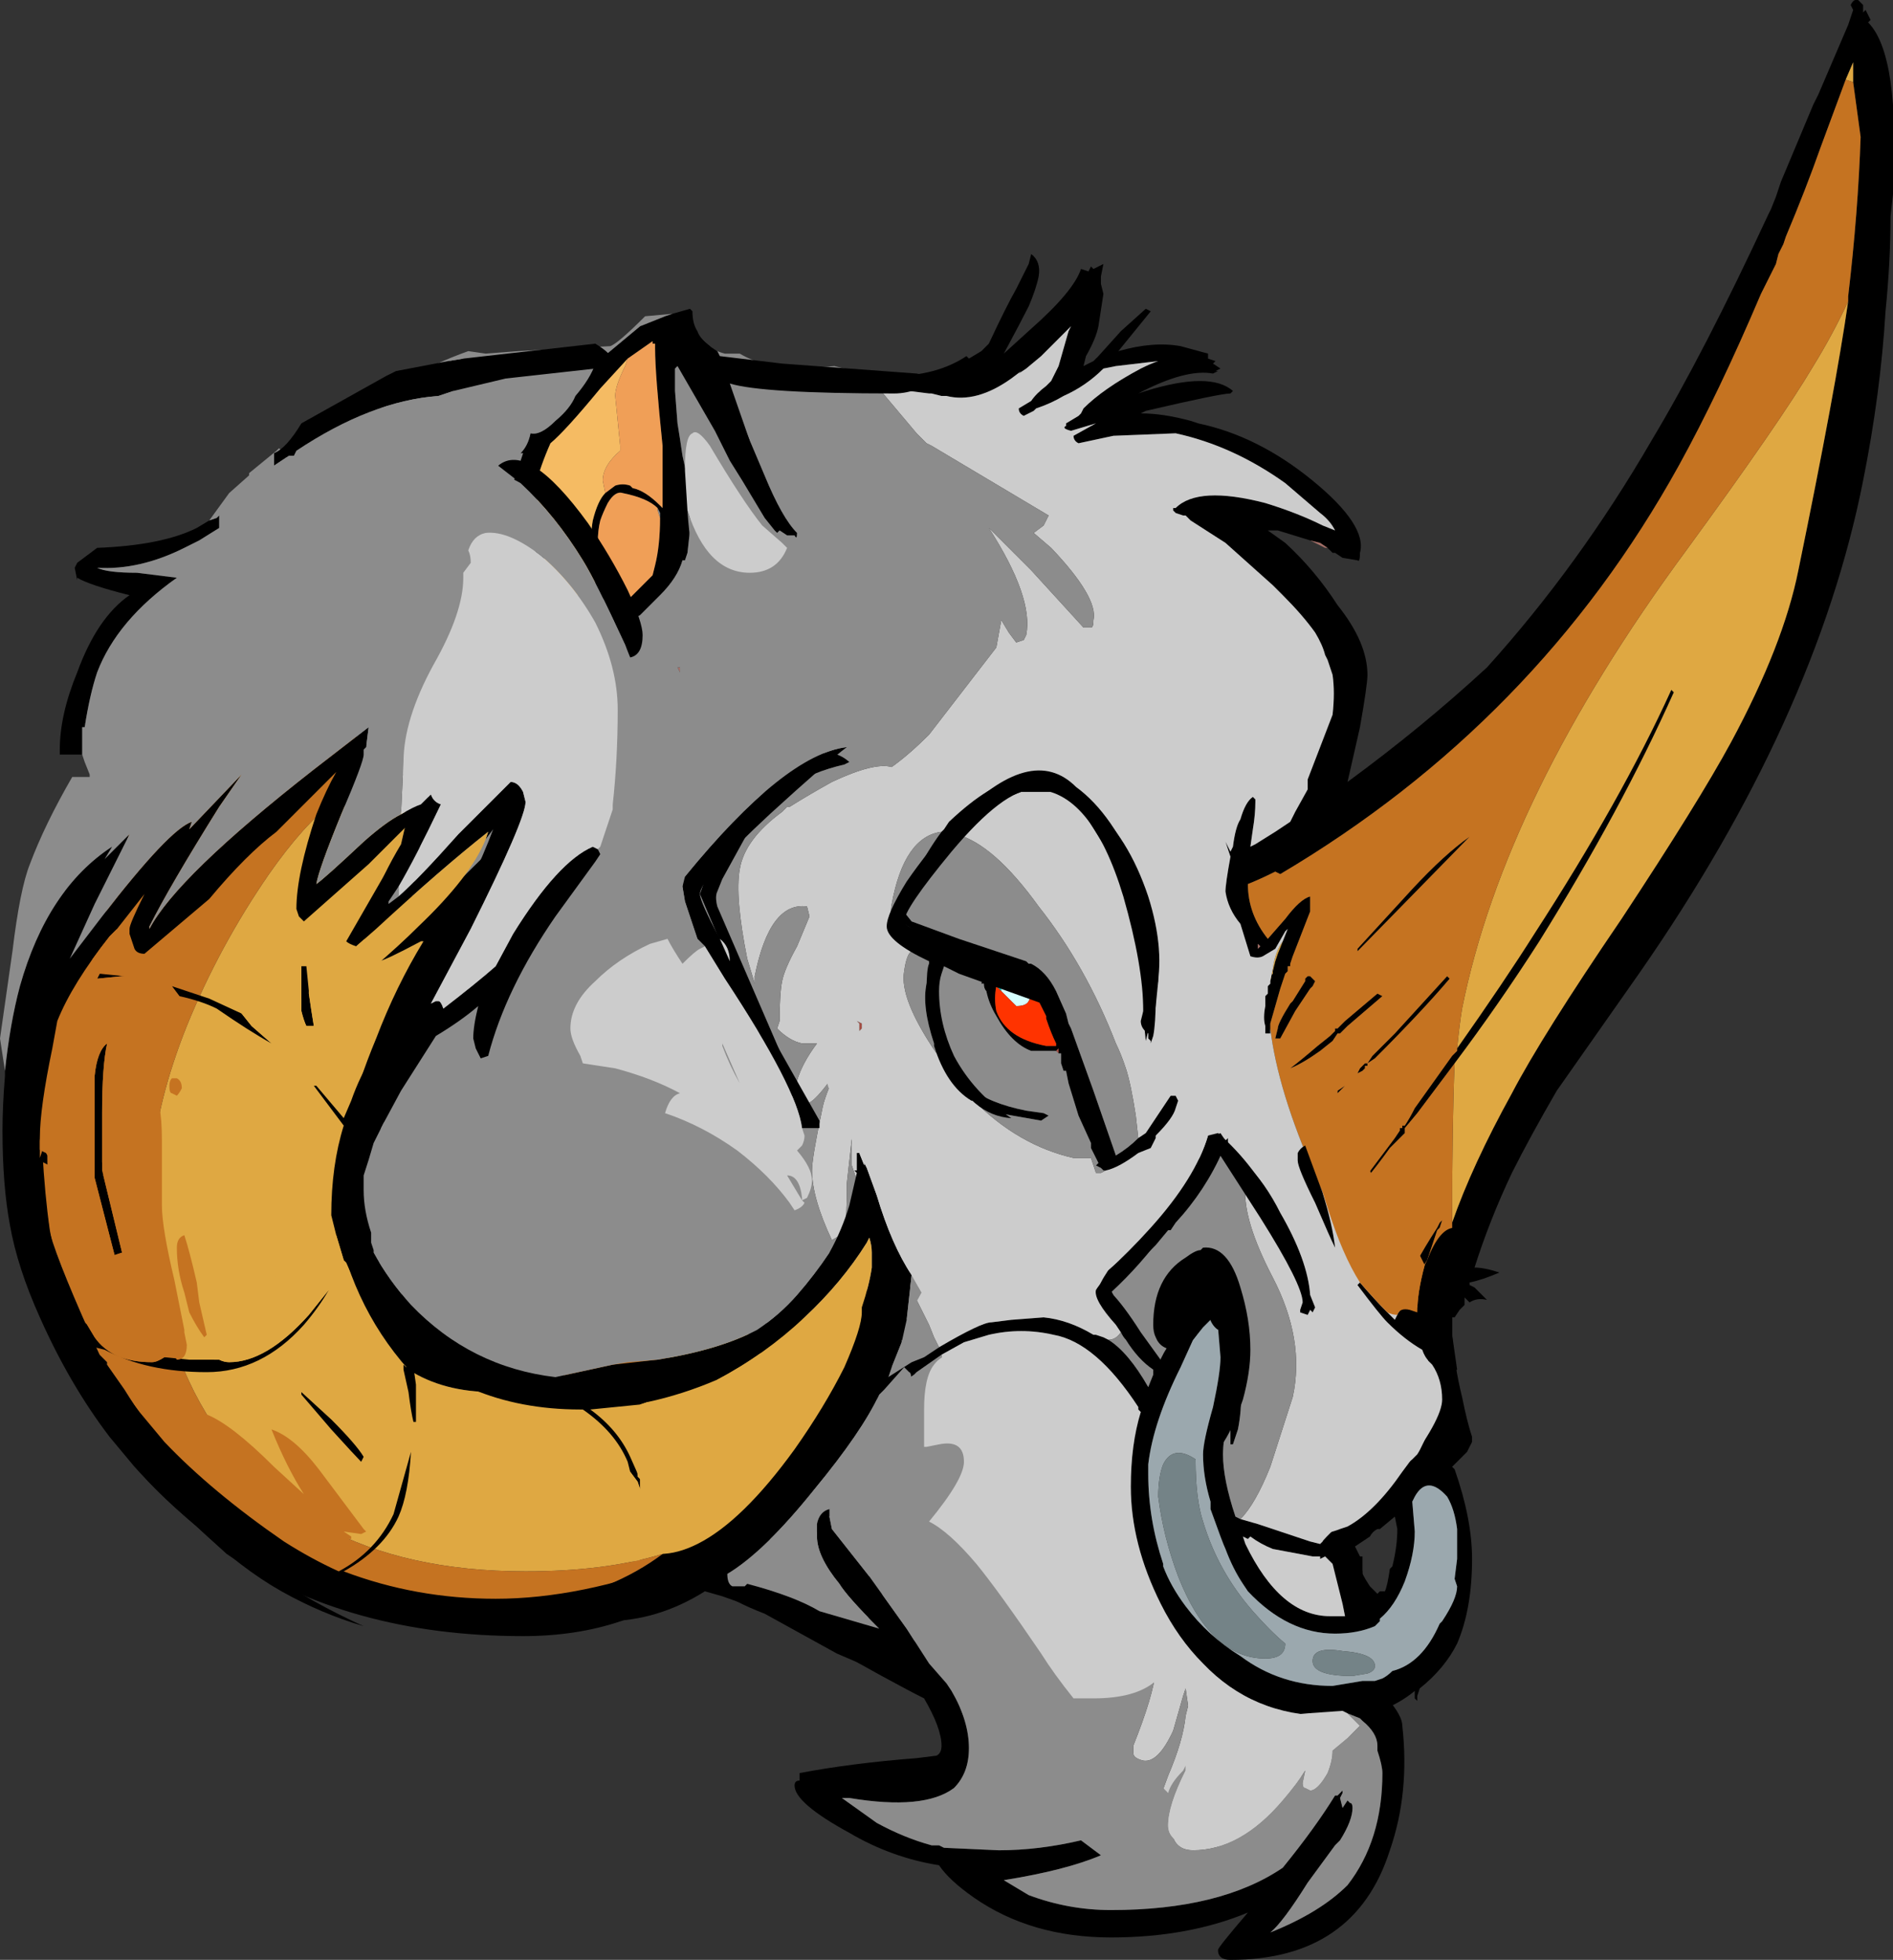 <?xml version="1.0" encoding="UTF-8" standalone="no"?>
<svg xmlns:ffdec="https://www.free-decompiler.com/flash" xmlns:xlink="http://www.w3.org/1999/xlink" ffdec:objectType="shape" height="39.35px" width="38.0px" xmlns="http://www.w3.org/2000/svg">
  <rect width="100%" height="100%" fill="#333333" stroke="none"/>
  <g transform="matrix(1.0, 0.0, 0.0, 1.0, 13.1, 37.15)">
    <path d="M13.2 -26.3 L12.55 -26.5 12.35 -26.5 12.7 -26.25 Q13.3 -25.7 13.75 -25.0 14.35 -24.25 14.35 -23.6 14.35 -23.4 14.2 -22.55 L13.95 -21.45 Q15.45 -22.55 16.75 -23.75 18.6 -25.8 20.05 -28.3 21.1 -30.05 22.4 -32.85 L22.45 -32.95 22.55 -33.2 22.65 -33.5 23.3 -35.05 23.4 -35.25 24.0 -36.65 24.1 -36.95 24.05 -37.05 Q24.1 -37.15 24.15 -37.15 L24.2 -37.15 24.3 -37.05 24.3 -36.9 24.35 -36.95 24.45 -36.75 24.4 -36.7 Q25.05 -36.05 24.9 -33.25 L24.85 -32.8 Q24.85 -31.9 24.75 -30.9 24.65 -29.25 24.3 -27.5 23.35 -22.7 19.8 -17.6 L18.15 -15.25 Q17.6 -14.3 17.25 -13.6 16.8 -12.65 16.5 -11.7 16.7 -11.7 17.0 -11.6 16.65 -11.45 16.4 -11.4 L16.4 -11.35 16.5 -11.3 16.75 -11.05 Q16.55 -11.1 16.4 -11.0 L16.3 -11.1 16.3 -10.95 16.2 -10.85 16.1 -10.7 16.05 -10.7 16.05 -10.35 Q16.1 -9.7 16.25 -9.1 16.35 -8.6 16.45 -8.3 L16.45 -8.2 16.35 -8.0 16.05 -7.7 16.1 -7.65 Q16.45 -6.65 16.45 -5.85 16.45 -4.85 16.15 -4.15 15.9 -3.65 15.4 -3.25 L15.35 -3.1 15.35 -3.0 15.3 -3.05 15.3 -3.2 Q15.0 -2.95 14.6 -2.8 L10.2 0.9 6.75 -2.55 Q6.4 -2.8 3.7 -3.95 L2.25 -4.75 Q1.6 -5.0 1.3 -5.25 L0.95 -5.5 Q-0.45 -4.3 -2.6 -4.3 -6.1 -4.3 -8.55 -5.95 L-9.15 -6.5 Q-10.05 -7.25 -10.55 -7.9 L-11.4 -9.15 -12.95 -15.5 -11.2 -21.2 -9.05 -24.65 -8.9 -24.85 -7.6 -23.3 -7.4 -23.55 -4.5 -21.2 -4.9 -18.7 Q-4.6 -18.7 -3.1 -20.25 L-5.45 -14.85 -5.5 -11.2 2.75 -10.55 5.0 -11.55 5.05 -11.45 2.0 -5.55 Q4.7 -4.8 7.55 -2.75 L10.0 -0.5 10.2 -0.2 10.35 -0.15 11.0 -0.7 11.05 -0.75 11.1 -0.8 11.25 -0.55 11.25 -0.5 13.4 -2.4 13.45 -2.55 13.55 -2.7 Q12.05 -2.7 11.05 -3.75 10.55 -4.25 10.2 -4.95 9.6 -6.15 9.6 -7.3 9.6 -8.15 9.8 -8.8 L9.75 -8.85 9.75 -8.9 Q8.9 -10.2 8.05 -10.35 7.4 -10.5 6.75 -10.35 L6.25 -10.2 5.8 -9.95 5.3 -9.6 5.25 -9.55 4.5 -9.05 4.65 -9.45 5.2 -9.8 5.45 -9.9 5.75 -10.1 Q6.6 -10.6 6.8 -10.6 L7.2 -10.65 7.85 -10.7 Q8.35 -10.65 8.85 -10.35 L8.9 -10.35 9.05 -10.3 9.15 -10.25 Q9.55 -10.0 9.95 -9.3 L10.05 -9.55 10.05 -9.65 Q9.75 -9.85 9.5 -10.25 9.45 -10.3 9.4 -10.4 L9.3 -10.55 Q8.85 -11.05 8.9 -11.25 8.95 -11.35 9.75 -12.3 L10.9 -13.8 11.1 -14.05 11.3 -14.35 11.4 -14.4 11.5 -14.25 11.55 -14.3 11.55 -14.2 11.9 -13.8 Q12.3 -13.4 12.6 -12.8 13.15 -11.85 13.2 -11.15 L13.3 -10.9 13.25 -10.8 13.15 -10.9 Q13.0 -11.55 12.4 -12.5 L11.9 -13.3 11.45 -14.05 Q11.1 -13.25 10.5 -12.6 L10.4 -12.45 10.35 -12.45 10.1 -12.15 9.2 -11.25 9.3 -11.05 10.15 -9.75 Q10.25 -10.0 10.4 -10.2 L10.85 -11.4 10.85 -11.45 11.2 -11.6 11.7 -10.0 Q11.9 -9.2 11.75 -8.45 L11.65 -8.15 11.6 -8.15 11.6 -8.7 11.55 -8.85 Q11.45 -8.2 11.45 -7.95 11.45 -7.45 11.7 -6.7 L11.8 -6.65 12.15 -6.55 13.2 -6.2 13.4 -6.15 13.45 -6.2 Q13.45 -6.25 14.7 -7.4 L15.25 -7.85 15.35 -7.95 Q15.45 -8.1 15.65 -8.6 L15.6 -9.5 15.55 -10.05 13.95 -12.3 15.25 -10.9 15.35 -10.9 16.05 -12.45 16.05 -12.6 Q16.45 -13.75 17.25 -15.2 17.85 -16.35 19.45 -18.7 21.0 -21.05 21.65 -22.25 22.7 -24.2 23.0 -25.7 23.75 -29.35 24.0 -31.1 L24.0 -31.2 Q24.2 -32.9 24.25 -34.4 L24.1 -35.5 24.1 -35.9 23.95 -35.55 23.45 -34.2 Q23.15 -33.35 22.75 -32.4 L22.7 -32.25 22.6 -32.05 22.55 -31.85 22.25 -31.25 Q21.4 -29.25 20.6 -27.8 17.75 -22.65 12.6 -19.6 L12.5 -19.65 Q12.2 -19.5 11.95 -19.4 11.95 -18.8 12.35 -18.3 L12.7 -18.7 Q13.0 -19.1 13.2 -19.15 L13.2 -18.85 12.85 -17.95 12.8 -17.8 12.8 -17.75 12.75 -17.75 12.75 -17.65 12.7 -17.6 12.6 -17.3 12.4 -16.6 12.4 -16.5 12.4 -16.4 12.3 -16.4 12.3 -16.55 Q12.25 -16.7 12.3 -16.95 L12.3 -17.15 12.35 -17.2 12.35 -17.35 12.4 -17.4 12.4 -17.45 12.4 -17.55 12.45 -17.6 12.45 -17.65 12.5 -17.85 12.55 -18.0 12.65 -18.25 12.75 -18.5 12.7 -18.45 12.5 -18.1 12.25 -17.95 Q12.15 -17.9 12.0 -17.95 L11.8 -18.6 Q11.55 -18.9 11.5 -19.25 11.5 -19.4 11.6 -19.95 L11.5 -20.25 11.6 -20.05 11.65 -20.15 Q11.7 -20.55 11.8 -20.7 11.9 -21.05 12.05 -21.15 L12.1 -21.1 12.1 -21.05 Q12.1 -20.8 12.05 -20.5 L12.0 -20.15 12.1 -20.2 12.5 -20.45 12.8 -20.65 12.9 -20.85 13.15 -21.3 13.15 -21.5 13.65 -22.8 Q13.7 -23.25 13.65 -23.6 L13.55 -23.9 13.5 -24.0 Q13.45 -24.2 13.3 -24.45 13.05 -24.8 12.65 -25.2 L12.45 -25.4 11.5 -26.25 10.8 -26.7 Q10.75 -26.7 10.8 -26.7 L10.7 -26.8 10.65 -26.8 10.5 -26.85 10.45 -26.9 10.45 -26.95 10.5 -26.95 Q10.95 -27.4 12.3 -27.05 12.95 -26.85 13.45 -26.6 L13.7 -26.5 Q13.6 -26.7 13.4 -26.85 L12.7 -27.45 Q11.65 -28.2 10.5 -28.45 L9.25 -28.4 8.55 -28.25 Q8.45 -28.3 8.45 -28.4 L8.9 -28.65 8.4 -28.5 Q8.2 -28.55 8.3 -28.6 L8.3 -28.65 8.55 -28.8 8.6 -28.85 8.65 -28.95 Q9.05 -29.35 9.8 -29.75 10.0 -29.85 10.15 -29.9 L9.3 -29.8 9.05 -29.75 Q8.7 -29.4 8.25 -29.2 8.0 -29.05 7.7 -28.95 L7.65 -28.9 7.45 -28.8 Q7.35 -28.85 7.35 -28.95 L7.6 -29.1 Q7.7 -29.25 7.9 -29.4 L8.0 -29.5 8.15 -29.8 8.35 -30.5 8.4 -30.6 7.8 -30.0 7.5 -29.75 7.35 -29.65 7.4 -29.7 7.2 -29.55 Q6.5 -29.05 5.9 -29.2 L5.8 -29.2 5.6 -29.25 5.55 -29.25 5.15 -29.3 4.45 -29.4 4.05 -29.7 4.8 -29.6 Q5.7 -29.6 6.3 -30.0 L6.35 -29.95 6.6 -30.1 6.75 -30.25 Q7.1 -31.0 7.3 -31.35 L7.55 -31.85 7.6 -32.05 Q7.8 -31.9 7.75 -31.6 7.7 -31.35 7.55 -31.0 7.4 -30.7 7.05 -30.05 L7.6 -30.55 Q8.45 -31.3 8.6 -31.75 L8.75 -31.7 8.8 -31.8 8.85 -31.75 9.05 -31.85 9.0 -31.6 9.0 -31.45 9.05 -31.25 8.95 -30.6 Q8.9 -30.35 8.7 -30.0 L8.65 -29.8 Q8.75 -29.85 8.85 -29.9 L8.95 -30.0 9.4 -30.5 9.9 -30.95 10.0 -30.9 9.35 -30.1 Q10.05 -30.3 10.6 -30.2 L11.15 -30.05 11.15 -29.95 11.3 -29.9 11.25 -29.85 11.4 -29.75 11.3 -29.7 11.35 -29.7 11.25 -29.65 Q10.7 -29.75 9.75 -29.25 L9.9 -29.3 Q11.2 -29.7 11.65 -29.3 L11.6 -29.25 Q11.4 -29.25 9.9 -28.9 L9.8 -28.85 Q10.25 -28.85 10.8 -28.7 L10.95 -28.65 Q12.15 -28.4 13.25 -27.5 14.35 -26.6 14.2 -26.05 14.2 -25.85 14.15 -25.9 L13.85 -25.95 13.7 -26.05 13.65 -26.05 13.55 -26.15 13.4 -26.25 13.2 -26.3 M16.15 -16.1 Q17.1 -17.45 17.7 -18.4 19.45 -21.1 20.45 -23.3 L20.5 -23.25 Q19.45 -20.9 17.8 -18.25 17.0 -17.0 16.1 -15.8 L15.35 -14.8 15.1 -14.5 15.1 -14.4 14.8 -14.1 Q14.55 -13.75 14.3 -13.45 L14.3 -13.5 14.9 -14.3 15.0 -14.45 15.0 -14.5 15.05 -14.5 15.05 -14.55 15.1 -14.55 Q15.2 -14.7 15.3 -14.9 L16.05 -15.95 16.15 -16.05 16.15 -16.1 M0.05 -30.15 L0.05 -30.25 0.0 -30.25 0.0 -30.3 -0.5 -29.95 -1.05 -29.35 Q-1.75 -28.5 -2.05 -28.25 -2.25 -27.8 -2.35 -27.4 L-2.1 -25.3 -2.8 -27.45 -2.6 -28.05 -2.65 -28.05 Q-2.5 -28.2 -2.45 -28.45 -2.25 -28.4 -1.95 -28.7 -1.65 -28.95 -1.55 -29.2 -1.25 -29.55 -1.15 -29.85 L-0.25 -30.6 0.25 -30.8 0.4 -30.85 0.75 -30.95 0.8 -30.9 Q0.8 -30.65 0.9 -30.5 0.95 -30.35 1.15 -30.2 L1.65 -29.0 Q2.0 -28.2 2.25 -27.6 2.6 -26.75 2.9 -26.45 2.9 -26.3 2.85 -26.4 L2.7 -26.4 2.55 -26.5 2.5 -26.45 2.45 -26.5 2.25 -26.75 1.8 -27.5 1.55 -27.9 1.25 -28.5 0.5 -29.8 0.45 -29.75 Q0.45 -29.55 0.45 -29.3 L0.5 -28.65 Q0.55 -28.35 0.6 -28.0 0.8 -27.15 0.75 -26.5 L0.7 -26.05 0.65 -25.9 0.6 -25.9 Q0.5 -25.55 0.15 -25.2 L-0.25 -24.8 Q-0.5 -24.65 -0.7 -24.55 L-0.5 -25.1 0.0 -25.6 0.05 -25.8 Q0.15 -26.2 0.15 -26.75 L0.15 -26.85 0.1 -26.95 Q-0.1 -27.15 -0.6 -27.25 -0.75 -27.3 -0.9 -27.05 -1.0 -26.85 -1.05 -26.7 -1.15 -26.3 -1.05 -25.75 L-0.95 -25.25 -1.0 -25.1 -1.1 -25.15 Q-1.3 -26.15 -1.2 -26.7 -1.1 -27.1 -0.95 -27.25 L-0.75 -27.4 Q-0.6 -27.45 -0.45 -27.4 L-0.4 -27.35 Q-0.15 -27.3 0.15 -27.0 L0.2 -26.95 0.2 -28.2 Q0.05 -29.65 0.05 -30.15 M2.9 -15.25 L3.0 -15.05 2.65 -15.2 0.95 -19.2 1.25 -20.05 2.45 -21.5 Q3.4 -22.35 3.95 -21.85 L3.85 -21.8 Q3.2 -21.65 2.75 -21.35 L1.95 -20.5 1.4 -19.5 1.3 -19.25 1.3 -19.25 Q1.25 -19.15 1.3 -18.95 L2.9 -15.25 M15.25 -19.3 Q15.9 -20.0 16.4 -20.35 L14.15 -18.05 14.15 -18.1 15.25 -19.3 M12.15 -18.2 L12.15 -18.1 12.2 -18.15 12.15 -18.2 M14.35 -15.75 L14.3 -15.75 14.3 -15.7 14.25 -15.65 14.15 -15.6 13.75 -15.2 13.75 -15.25 13.9 -15.35 14.15 -15.6 14.2 -15.7 14.3 -15.8 14.35 -15.8 14.45 -15.95 14.9 -16.4 15.95 -17.55 16.0 -17.5 Q15.45 -16.85 14.5 -15.9 L14.35 -15.8 14.35 -15.75 M13.6 -16.35 L13.7 -16.45 13.7 -16.5 13.75 -16.5 13.9 -16.65 14.55 -17.2 14.65 -17.15 13.95 -16.55 13.8 -16.4 13.75 -16.4 13.65 -16.25 13.4 -16.05 Q13.05 -15.8 12.8 -15.7 13.0 -15.85 13.35 -16.15 L13.6 -16.35 M13.1 -17.5 L13.15 -17.55 13.2 -17.55 13.3 -17.45 13.25 -17.35 13.2 -17.3 12.9 -16.85 12.6 -16.3 12.5 -16.3 12.55 -16.5 Q12.55 -16.6 12.8 -17.0 L12.85 -17.05 13.1 -17.45 13.1 -17.5 M5.8 -20.45 L5.85 -20.5 5.95 -20.65 Q6.8 -21.45 7.35 -21.5 L8.8 -21.0 Q9.55 -20.35 9.95 -19.15 10.3 -18.05 10.1 -17.2 L10.1 -17.1 Q10.1 -16.6 10.05 -16.35 L10.0 -16.2 10.0 -16.25 9.95 -16.3 9.95 -16.45 9.9 -16.25 9.85 -16.75 9.85 -17.75 9.45 -19.55 8.55 -21.0 8.05 -21.25 7.4 -21.25 7.0 -21.1 6.1 -20.4 5.3 -19.65 5.5 -20.0 Q5.65 -20.25 5.8 -20.45 M9.75 -14.3 L9.9 -14.4 10.4 -15.15 10.5 -15.15 10.55 -15.05 10.5 -14.9 Q10.45 -14.7 10.1 -14.35 L10.1 -14.3 10.0 -14.1 9.75 -14.0 Q9.35 -13.7 9.1 -13.65 L9.05 -13.65 9.0 -13.7 8.9 -13.75 8.95 -13.8 8.8 -14.1 8.8 -14.2 8.55 -14.75 8.35 -15.4 8.3 -15.65 8.25 -15.65 8.2 -15.8 8.2 -15.85 8.2 -16.0 8.15 -16.0 8.15 -16.1 8.1 -16.05 7.6 -16.05 Q7.2 -16.2 6.9 -16.75 6.75 -17.0 6.7 -17.25 6.65 -17.3 6.65 -17.4 L6.6 -17.4 6.65 -17.6 5.05 -18.6 5.0 -18.9 5.2 -18.65 6.15 -18.3 Q7.2 -17.95 7.5 -17.85 L7.55 -17.8 7.6 -17.8 Q7.9 -17.65 8.1 -17.25 L8.3 -16.8 8.35 -16.6 8.4 -16.5 8.85 -15.25 9.3 -13.95 Q9.55 -14.1 9.75 -14.3 M6.45 -15.05 L6.4 -15.05 Q5.9 -15.35 5.65 -16.15 L5.65 -16.2 Q5.4 -16.95 5.5 -17.4 5.55 -17.65 5.7 -17.85 L5.55 -17.45 5.85 -16.1 6.4 -15.3 Q6.75 -15.0 7.5 -14.85 L7.85 -14.8 7.95 -14.75 7.8 -14.65 6.95 -14.8 6.45 -15.05 M7.6 -17.3 L7.05 -17.45 6.95 -17.5 6.9 -17.35 Q6.85 -17.1 6.9 -16.85 7.1 -16.3 7.9 -16.15 L8.1 -16.15 8.1 -16.2 Q8.0 -16.4 7.9 -16.7 L7.9 -16.75 7.75 -17.05 7.6 -17.3 M11.4 -14.2 L11.4 -14.2 M11.35 -10.6 L11.25 -10.7 11.05 -10.5 10.85 -10.25 10.6 -9.7 Q10.05 -8.6 9.95 -7.75 L9.95 -7.55 Q9.95 -6.65 10.25 -5.75 L10.25 -5.7 Q10.4 -5.3 10.7 -4.9 11.15 -4.3 11.8 -3.9 12.6 -3.3 13.65 -3.3 L14.25 -3.4 14.5 -3.4 14.65 -3.45 Q14.75 -3.5 14.85 -3.6 15.45 -3.75 15.8 -4.55 L15.85 -4.6 Q16.15 -5.05 16.15 -5.3 L16.1 -5.45 16.15 -5.85 16.15 -6.45 Q16.1 -6.85 15.95 -7.1 15.55 -7.55 15.3 -7.1 L15.25 -7.0 15.3 -6.4 Q15.3 -5.95 15.1 -5.4 14.9 -4.9 14.6 -4.65 L14.6 -4.6 14.5 -4.5 Q14.15 -4.35 13.7 -4.35 12.75 -4.35 11.95 -5.2 L11.85 -5.35 Q11.65 -5.65 11.5 -6.05 11.45 -6.15 11.2 -6.85 L11.2 -7.0 Q11.05 -7.5 11.05 -7.95 11.05 -8.2 11.25 -8.9 11.4 -9.6 11.4 -9.9 L11.35 -10.5 11.35 -10.6 M0.2 -5.95 L0.65 -6.3 2.25 -9.85 -0.3 -13.85 -1.8 -9.45 -1.85 -9.4 -2.55 -9.25 -3.2 -9.2 Q-4.2 -9.2 -4.9 -9.65 -6.1 -11.0 -6.4 -12.9 L-6.3 -13.15 Q-6.3 -14.5 -5.55 -16.3 -5.15 -17.35 -4.6 -18.25 L-4.65 -18.25 Q-5.4 -17.85 -5.5 -17.85 L-5.8 -18.05 Q-5.8 -18.95 -5.05 -20.2 L-4.9 -20.85 -4.95 -20.85 -5.3 -20.85 -6.4 -21.0 -5.45 -23.6 -10.5 -20.45 -12.35 -14.1 Q-12.15 -13.95 -11.7 -13.85 L-10.0 -13.75 -10.1 -13.6 -11.15 -13.55 Q-11.8 -13.55 -12.3 -13.85 L-12.1 -12.4 Q-11.9 -11.7 -11.1 -9.95 L-10.95 -9.8 -10.95 -9.75 -10.6 -9.25 Q-10.2 -8.6 -9.7 -8.0 L-9.05 -7.35 Q-7.9 -6.0 -6.45 -5.65 -4.75 -4.95 -2.7 -4.95 L-2.25 -4.95 Q-0.8 -5.2 0.2 -5.95 M15.85 -12.65 L15.8 -12.5 15.75 -12.45 15.55 -11.85 15.15 -11.25 15.15 -11.35 Q15.2 -11.65 15.75 -12.5 L15.8 -12.6 15.85 -12.65 M16.8 -11.0 L16.8 -11.0 M14.6 -6.45 L14.55 -6.45 Q14.45 -6.4 14.4 -6.3 L14.1 -6.1 14.2 -5.9 14.25 -5.9 Q14.25 -5.6 14.25 -5.55 14.3 -5.45 14.4 -5.3 L14.55 -5.15 14.6 -5.2 14.7 -5.2 Q14.75 -5.3 14.8 -5.65 L14.85 -5.7 Q14.95 -6.1 14.95 -6.45 L14.9 -6.7 14.6 -6.45 M13.55 -5.85 L13.5 -5.9 13.4 -5.85 13.4 -5.9 13.25 -5.9 12.45 -6.05 Q12.2 -6.15 12.0 -6.3 L11.95 -6.25 11.85 -6.3 11.9 -6.15 Q12.6 -4.7 13.6 -4.7 L13.9 -4.7 13.85 -4.95 13.65 -5.75 13.55 -5.85" fill="#000000" fill-rule="evenodd" stroke="none"/>
    <path d="M12.65 -18.25 L12.55 -18.0 12.5 -17.85 12.45 -17.65 12.45 -17.6 12.4 -17.55 12.4 -17.45 12.45 -17.7 Q12.5 -18.05 12.65 -18.25 M23.95 -35.55 L24.1 -35.9 24.1 -35.5 23.95 -35.55 M24.0 -31.1 Q23.75 -29.35 23.0 -25.7 22.7 -24.2 21.65 -22.25 21.0 -21.05 19.45 -18.7 17.85 -16.35 17.25 -15.2 16.45 -13.75 16.05 -12.6 16.05 -14.65 16.1 -15.8 17.0 -17.0 17.8 -18.25 19.45 -20.9 20.5 -23.25 L20.45 -23.3 Q19.45 -21.1 17.7 -18.4 17.1 -17.45 16.15 -16.1 16.2 -16.6 16.25 -16.9 17.1 -21.15 20.75 -26.1 22.65 -28.7 23.3 -29.8 23.7 -30.45 24.0 -31.1 M-0.3 -13.85 L2.25 -9.85 0.65 -6.3 0.2 -5.95 Q-0.95 -5.6 -2.55 -5.6 -7.35 -5.6 -9.2 -9.2 -10.1 -11.0 -10.1 -13.0 L-10.1 -13.6 -10.0 -13.75 -10.05 -13.75 Q-9.95 -15.05 -9.35 -16.55 -8.7 -18.15 -7.7 -19.6 -7.0 -20.6 -6.4 -21.05 L-6.4 -21.0 -5.3 -20.85 -4.95 -20.85 -4.9 -20.85 -5.05 -20.2 Q-5.8 -18.95 -5.8 -18.05 L-5.5 -17.85 Q-5.4 -17.85 -4.65 -18.25 L-4.6 -18.25 Q-5.15 -17.35 -5.55 -16.3 -6.3 -14.5 -6.3 -13.15 L-6.4 -12.9 Q-6.1 -11.0 -4.9 -9.65 -4.2 -9.2 -3.2 -9.2 L-2.55 -9.25 -1.05 -8.95 Q-0.05 -8.95 0.6 -10.45 L-0.3 -13.85" fill="#dfa842" fill-rule="evenodd" stroke="none"/>
    <path d="M13.2 -26.3 L13.4 -26.25 13.55 -26.15 13.5 -26.15 13.2 -26.3 M15.35 -10.9 L15.25 -10.9 15.35 -10.9 M12.15 -18.2 L12.2 -18.15 12.15 -18.1 12.15 -18.2 M0.55 -23.65 L0.5 -23.75 0.55 -23.75 0.55 -23.65 M11.4 -14.2 L11.4 -14.2" fill="#a56f67" fill-rule="evenodd" stroke="none"/>
    <path d="M11.1 -14.05 L10.9 -13.8 11.1 -14.05 M11.25 -0.5 L11.25 -0.55 11.25 -0.5 M11.05 -0.75 L11.0 -0.7 11.05 -0.75 M4.2 -16.5 L4.15 -16.45 4.15 -16.6 4.1 -16.65 4.2 -16.6 4.2 -16.5 M8.2 -16.0 L8.2 -15.85 8.2 -16.0 M8.1 -16.05 L8.15 -16.1 8.15 -16.0 8.1 -16.05" fill="#a34f45" fill-rule="evenodd" stroke="none"/>
    <path d="M10.85 -11.45 L10.85 -11.4 10.85 -11.45" fill="#7a352e" fill-rule="evenodd" stroke="none"/>
    <path d="M6.9 -17.35 L6.95 -17.5 7.05 -17.45 7.0 -17.3 7.0 -17.25 6.9 -17.35" fill="#00bfbf" fill-rule="evenodd" stroke="none"/>
    <path d="M7.05 -17.45 L7.6 -17.3 7.6 -17.15 7.55 -17.05 Q7.5 -16.95 7.3 -16.95 L7.0 -17.25 7.0 -17.3 7.05 -17.45" fill="#d5ffff" fill-rule="evenodd" stroke="none"/>
    <path d="M10.35 -0.15 L10.2 -0.2 10.35 -0.15" fill="#8b433a" fill-rule="evenodd" stroke="none"/>
    <path d="M12.4 -16.5 L12.4 -16.6 12.6 -17.3 12.7 -17.6 12.75 -17.65 12.75 -17.75 12.8 -17.75 12.8 -17.8 12.85 -17.95 13.2 -18.85 13.2 -19.15 Q13.0 -19.1 12.7 -18.7 L12.35 -18.3 Q11.95 -18.8 11.95 -19.4 12.2 -19.5 12.5 -19.65 L12.6 -19.6 Q17.75 -22.65 20.6 -27.8 21.4 -29.25 22.25 -31.25 L22.55 -31.85 22.6 -32.05 22.7 -32.25 22.75 -32.4 Q23.15 -33.35 23.45 -34.2 L23.95 -35.55 24.1 -35.5 24.25 -34.4 Q24.2 -32.9 24.0 -31.2 L24.0 -31.1 Q23.7 -30.45 23.3 -29.8 22.65 -28.7 20.75 -26.1 17.1 -21.15 16.25 -16.9 16.2 -16.6 16.15 -16.1 L16.15 -16.05 16.05 -15.95 15.3 -14.9 Q15.2 -14.7 15.1 -14.55 L15.05 -14.55 15.05 -14.5 15.0 -14.5 15.0 -14.45 14.9 -14.3 14.3 -13.5 14.3 -13.45 Q14.55 -13.75 14.8 -14.1 L15.1 -14.4 15.1 -14.5 15.35 -14.8 16.1 -15.8 Q16.05 -14.65 16.05 -12.6 L16.05 -12.45 15.35 -10.9 15.25 -10.9 13.95 -12.3 Q13.6 -12.85 13.3 -13.55 12.55 -15.25 12.4 -16.5 M-7.4 -23.55 L-7.6 -23.3 -7.4 -23.55 M15.25 -19.3 L14.15 -18.1 14.15 -18.05 16.4 -20.35 Q15.9 -20.0 15.25 -19.3 M13.1 -17.5 L13.1 -17.45 12.85 -17.05 12.8 -17.0 Q12.55 -16.6 12.55 -16.5 L12.5 -16.3 12.6 -16.3 12.9 -16.85 13.2 -17.3 13.25 -17.35 13.3 -17.45 13.2 -17.55 13.15 -17.55 13.1 -17.5 M13.6 -16.35 L13.35 -16.15 Q13.0 -15.85 12.8 -15.7 13.05 -15.8 13.4 -16.05 L13.65 -16.25 13.75 -16.4 13.8 -16.4 13.95 -16.55 14.65 -17.15 14.55 -17.2 13.9 -16.65 13.75 -16.5 13.7 -16.5 13.7 -16.45 13.6 -16.35 M14.35 -15.75 L14.35 -15.8 14.5 -15.9 Q15.45 -16.85 16.0 -17.5 L15.95 -17.55 14.9 -16.4 14.45 -15.95 14.35 -15.8 14.3 -15.8 14.2 -15.7 14.15 -15.6 13.9 -15.35 13.75 -15.25 13.75 -15.2 14.15 -15.6 14.25 -15.65 14.3 -15.7 14.3 -15.75 14.35 -15.75 M-0.3 -13.85 L0.6 -10.45 Q-0.05 -8.95 -1.05 -8.95 L-2.55 -9.25 -1.85 -9.4 -1.8 -9.45 -0.3 -13.85 M-4.95 -20.85 L-5.3 -20.85 -4.95 -20.85 M-6.4 -21.0 L-6.4 -21.05 Q-7.0 -20.6 -7.7 -19.6 -8.7 -18.15 -9.35 -16.55 -9.95 -15.05 -10.05 -13.75 L-10.0 -13.75 -11.7 -13.85 Q-12.15 -13.95 -12.35 -14.1 L-10.5 -20.45 -5.45 -23.6 -6.4 -21.0 M-10.1 -13.6 L-10.1 -13.0 Q-10.1 -11.0 -9.2 -9.2 -7.35 -5.6 -2.55 -5.6 -0.95 -5.6 0.2 -5.95 -0.8 -5.2 -2.25 -4.95 L-2.7 -4.95 Q-4.75 -4.95 -6.45 -5.65 -7.9 -6.0 -9.05 -7.35 L-9.7 -8.0 Q-10.2 -8.6 -10.6 -9.25 L-10.95 -9.75 -10.95 -9.8 -11.1 -9.95 Q-11.9 -11.7 -12.1 -12.4 L-12.3 -13.85 Q-11.8 -13.55 -11.15 -13.55 L-10.1 -13.6 M15.85 -12.65 L15.8 -12.6 15.75 -12.5 Q15.2 -11.65 15.15 -11.35 L15.15 -11.25 15.55 -11.85 15.75 -12.45 15.8 -12.5 15.85 -12.65" fill="#c57321" fill-rule="evenodd" stroke="none"/>
    <path d="M7.6 -17.3 L7.75 -17.05 7.9 -16.75 7.9 -16.7 Q8.0 -16.4 8.1 -16.2 L8.1 -16.15 7.9 -16.15 Q7.1 -16.3 6.9 -16.85 6.85 -17.1 6.9 -17.35 L7.0 -17.25 7.3 -16.95 Q7.5 -16.95 7.55 -17.05 L7.6 -17.15 7.6 -17.3" fill="#ff3300" fill-rule="evenodd" stroke="none"/>
    <path d="M4.45 -29.4 L5.15 -29.3 5.55 -29.25 5.6 -29.25 5.8 -29.2 5.9 -29.2 Q6.5 -29.05 7.2 -29.55 L7.4 -29.7 7.35 -29.65 7.5 -29.75 7.8 -30.0 8.4 -30.6 8.35 -30.5 8.15 -29.8 8.0 -29.5 7.9 -29.4 Q7.7 -29.25 7.6 -29.1 L7.35 -28.95 Q7.35 -28.85 7.45 -28.8 L7.65 -28.9 7.7 -28.95 Q8.0 -29.05 8.25 -29.2 8.7 -29.4 9.05 -29.75 L9.3 -29.8 10.15 -29.9 Q10.0 -29.85 9.8 -29.75 9.05 -29.35 8.65 -28.95 L8.6 -28.85 8.55 -28.8 8.3 -28.65 8.3 -28.6 Q8.2 -28.55 8.4 -28.5 L8.9 -28.65 8.45 -28.4 Q8.45 -28.3 8.55 -28.25 L9.25 -28.4 10.5 -28.45 Q11.65 -28.2 12.7 -27.45 L13.4 -26.85 Q13.6 -26.7 13.7 -26.5 L13.45 -26.6 Q12.95 -26.85 12.3 -27.05 10.95 -27.4 10.5 -26.95 L10.45 -26.95 10.45 -26.9 10.5 -26.85 10.65 -26.8 10.7 -26.8 10.8 -26.7 Q10.75 -26.7 10.8 -26.7 L11.5 -26.25 12.45 -25.4 12.65 -25.2 Q13.05 -24.8 13.3 -24.45 13.45 -24.2 13.5 -24.0 L13.55 -23.9 13.65 -23.6 Q13.7 -23.25 13.65 -22.8 L13.15 -21.5 13.15 -21.3 12.9 -20.85 12.8 -20.65 12.5 -20.45 12.1 -20.2 12.0 -20.15 12.05 -20.5 Q12.1 -20.8 12.1 -21.05 L12.1 -21.1 12.05 -21.15 Q11.9 -21.05 11.8 -20.7 11.7 -20.55 11.65 -20.15 L11.6 -20.05 11.5 -20.25 11.6 -19.95 Q11.5 -19.4 11.5 -19.25 11.55 -18.9 11.8 -18.6 L12.0 -17.95 Q12.15 -17.9 12.25 -17.95 L12.5 -18.1 12.7 -18.45 12.75 -18.5 12.65 -18.25 Q12.5 -18.05 12.45 -17.7 L12.4 -17.45 12.4 -17.4 12.35 -17.35 12.35 -17.2 12.3 -17.15 12.3 -16.95 Q12.25 -16.7 12.3 -16.55 L12.3 -16.4 12.4 -16.4 12.4 -16.5 Q12.55 -15.25 13.3 -13.55 13.6 -12.85 13.95 -12.3 L15.55 -10.05 15.6 -9.5 15.65 -8.6 Q15.45 -8.1 15.35 -7.95 L15.25 -7.85 14.7 -7.4 Q13.45 -6.25 13.45 -6.2 L13.4 -6.15 13.2 -6.2 12.15 -6.55 11.8 -6.65 Q12.1 -6.95 12.4 -7.7 L12.85 -9.1 Q13.1 -10.25 12.45 -11.5 11.85 -12.65 11.9 -13.3 L12.4 -12.5 Q13.0 -11.55 13.15 -10.9 L13.25 -10.8 13.3 -10.9 13.2 -11.15 Q13.15 -11.85 12.6 -12.8 12.3 -13.4 11.9 -13.8 L11.55 -14.2 11.55 -14.3 11.5 -14.25 11.4 -14.4 11.3 -14.35 11.1 -14.05 10.9 -13.8 9.75 -12.3 Q8.95 -11.35 8.9 -11.25 8.85 -11.05 9.3 -10.55 L9.4 -10.4 Q9.3 -10.25 9.15 -10.25 L9.05 -10.3 8.9 -10.35 8.85 -10.35 Q8.35 -10.65 7.85 -10.7 L7.2 -10.65 6.8 -10.6 Q6.6 -10.6 5.75 -10.1 L5.65 -10.3 5.55 -10.55 5.15 -11.35 5.05 -11.45 5.0 -11.55 Q4.25 -12.95 4.0 -13.75 L4.0 -14.3 3.9 -13.4 Q3.9 -12.65 3.85 -12.4 L3.6 -12.25 Q3.2 -13.1 3.2 -13.65 3.2 -13.9 3.4 -14.85 3.45 -15.15 3.7 -15.65 3.25 -15.0 3.1 -15.0 L3.0 -15.05 2.9 -15.25 2.9 -15.45 Q3.0 -15.8 3.3 -16.2 L3.0 -16.2 Q2.75 -16.25 2.5 -16.5 L2.55 -16.65 Q2.55 -17.2 2.6 -17.45 2.65 -17.7 2.9 -18.15 L3.15 -18.75 3.1 -18.95 Q2.35 -19.05 2.05 -17.55 L2.05 -17.4 1.9 -17.9 Q1.65 -19.15 1.75 -19.7 1.85 -20.3 2.6 -20.85 L2.7 -20.95 2.75 -20.95 Q3.15 -21.2 3.6 -21.45 4.45 -21.85 4.8 -21.75 5.15 -22.0 5.55 -22.4 L6.9 -24.15 7.0 -24.7 7.15 -24.45 7.3 -24.25 7.45 -24.3 7.5 -24.4 Q7.65 -25.15 6.75 -26.55 L7.6 -25.7 8.65 -24.55 8.8 -24.55 Q8.85 -24.55 8.85 -24.7 8.95 -25.15 8.0 -26.15 L7.65 -26.45 7.85 -26.6 7.95 -26.8 5.6 -28.2 5.5 -28.25 5.3 -28.45 4.5 -29.4 4.45 -29.4 M5.8 -9.95 L6.25 -10.2 6.75 -10.35 Q7.4 -10.5 8.05 -10.35 8.9 -10.2 9.75 -8.9 L9.75 -8.85 9.8 -8.8 Q9.6 -8.15 9.6 -7.3 9.6 -6.15 10.2 -4.95 10.55 -4.25 11.05 -3.75 12.05 -2.7 13.55 -2.7 L13.45 -2.55 13.4 -2.4 11.25 -0.5 11.25 -0.55 11.1 -0.8 11.05 -0.75 11.0 -0.7 10.35 -0.15 10.2 -0.2 10.0 -0.5 10.0 -0.55 10.35 -1.5 Q10.65 -2.2 10.7 -2.7 L10.75 -2.9 10.7 -3.25 10.65 -3.1 10.45 -2.4 Q10.15 -1.75 9.85 -1.8 9.65 -1.85 9.65 -1.95 9.65 -1.9 9.65 -2.1 10.05 -3.1 10.1 -3.6 L5.8 -9.85 5.8 -9.95 M6.1 -20.4 L7.0 -21.1 7.4 -21.25 8.05 -21.25 8.55 -21.0 9.45 -19.55 9.85 -17.75 9.85 -16.75 9.9 -16.25 9.95 -16.45 9.95 -16.3 10.0 -16.25 10.0 -16.2 10.05 -16.35 Q10.1 -16.6 10.1 -17.1 L10.1 -17.2 Q10.3 -18.05 9.95 -19.15 9.55 -20.35 8.8 -21.0 L7.35 -21.5 Q6.8 -21.45 5.95 -20.65 L5.85 -20.5 5.8 -20.45 Q5.05 -20.35 4.8 -19.0 4.7 -18.55 5.3 -18.15 L5.2 -18.05 Q5.1 -18.0 5.05 -17.65 4.95 -17.1 5.7 -16.0 L5.65 -16.15 Q5.9 -15.35 6.4 -15.05 L6.45 -15.05 Q7.35 -14.15 8.45 -13.9 L8.8 -13.9 8.9 -13.6 9.0 -13.6 9.1 -13.65 Q9.35 -13.7 9.75 -14.0 L10.0 -14.1 10.1 -14.3 10.1 -14.35 Q10.45 -14.7 10.5 -14.9 L10.55 -15.05 10.5 -15.15 10.4 -15.15 9.9 -14.4 9.75 -14.3 9.7 -14.75 Q9.6 -15.4 9.5 -15.7 9.4 -16.0 9.3 -16.2 8.7 -17.75 7.75 -18.95 6.85 -20.2 6.1 -20.4 M4.2 -16.5 L4.2 -16.6 4.1 -16.65 4.15 -16.6 4.15 -16.45 4.2 -16.5 M13.55 -5.85 L13.65 -5.75 13.85 -4.95 13.9 -4.7 13.6 -4.7 Q12.6 -4.7 11.9 -6.15 L11.85 -6.3 11.95 -6.25 12.0 -6.3 Q12.2 -6.15 12.45 -6.05 L13.25 -5.9 13.4 -5.9 13.4 -5.85 13.5 -5.9 13.55 -5.85" fill="#cccccc" fill-rule="evenodd" stroke="none"/>
    <path d="M4.05 -29.7 L4.45 -29.4 4.5 -29.4 5.3 -28.45 5.5 -28.25 5.6 -28.2 7.95 -26.8 7.85 -26.6 7.65 -26.45 8.0 -26.15 Q8.95 -25.15 8.85 -24.7 8.85 -24.55 8.8 -24.55 L8.65 -24.55 7.6 -25.7 6.75 -26.55 Q7.65 -25.15 7.5 -24.4 L7.45 -24.3 7.3 -24.25 7.15 -24.45 7.0 -24.7 6.9 -24.15 5.55 -22.4 Q5.15 -22.0 4.8 -21.75 4.45 -21.85 3.6 -21.45 3.15 -21.2 2.75 -20.95 L2.7 -20.95 2.6 -20.85 Q1.85 -20.3 1.75 -19.7 1.65 -19.15 1.9 -17.9 L2.05 -17.4 2.05 -17.55 Q2.35 -19.05 3.1 -18.95 L3.15 -18.75 2.9 -18.15 Q2.65 -17.7 2.6 -17.45 2.55 -17.2 2.55 -16.65 L2.5 -16.5 Q2.75 -16.25 3.0 -16.2 L3.3 -16.2 Q3.0 -15.8 2.9 -15.45 L2.9 -15.25 1.3 -18.95 Q1.25 -19.15 1.3 -19.25 L1.3 -19.25 1.4 -19.5 1.95 -20.5 2.75 -21.35 Q3.2 -21.65 3.85 -21.8 L3.95 -21.85 Q3.4 -22.35 2.45 -21.5 L1.25 -20.05 0.95 -19.2 2.65 -15.2 3.0 -15.05 3.1 -15.0 Q3.25 -15.0 3.7 -15.65 3.45 -15.15 3.4 -14.85 3.2 -13.9 3.2 -13.65 3.2 -13.1 3.6 -12.25 L3.85 -12.4 Q3.9 -12.65 3.9 -13.4 L4.0 -14.3 4.0 -13.75 Q4.25 -12.95 5.0 -11.55 L2.75 -10.55 -5.5 -11.2 -5.45 -14.85 -3.1 -20.25 Q-4.6 -18.7 -4.9 -18.7 L-4.5 -21.2 -7.4 -23.55 -7.6 -23.3 -8.9 -24.85 -5.0 -29.5 Q-4.4 -29.85 -3.7 -30.1 L-3.35 -30.05 -2.7 -30.1 -0.85 -30.2 Q-0.7 -30.25 -0.15 -30.8 L0.4 -30.85 0.25 -30.8 -0.25 -30.6 -1.15 -29.85 Q-1.25 -29.55 -1.55 -29.2 -1.65 -28.95 -1.95 -28.7 -2.25 -28.4 -2.45 -28.45 -2.5 -28.2 -2.65 -28.05 L-2.6 -28.05 -2.8 -27.45 -2.1 -25.3 -1.0 -25.1 -0.95 -25.25 -0.5 -25.1 -0.7 -24.55 Q-0.5 -24.65 -0.25 -24.8 L0.15 -25.2 Q0.5 -25.55 0.6 -25.9 L0.65 -25.9 0.7 -26.05 0.75 -26.5 Q0.8 -27.15 0.6 -28.0 0.55 -28.35 0.5 -28.65 L0.45 -29.3 Q0.45 -29.55 0.45 -29.75 L0.5 -29.8 1.25 -28.5 1.55 -27.9 1.8 -27.5 2.25 -26.75 2.45 -26.5 2.5 -26.45 2.55 -26.5 2.7 -26.4 2.85 -26.4 Q2.9 -26.3 2.9 -26.45 2.6 -26.75 2.25 -27.6 2.0 -28.2 1.65 -29.0 L1.15 -30.2 Q1.25 -30.1 1.45 -30.05 L1.75 -30.05 Q2.25 -29.75 3.05 -29.75 L3.65 -29.8 Q3.85 -29.75 4.05 -29.7 M11.8 -6.65 L11.7 -6.7 Q11.45 -7.45 11.45 -7.95 11.45 -8.2 11.55 -8.85 L11.6 -8.7 11.6 -8.15 11.65 -8.15 11.75 -8.45 Q11.9 -9.2 11.7 -10.0 L11.2 -11.6 10.85 -11.45 10.85 -11.4 10.4 -10.2 Q10.25 -10.0 10.15 -9.75 L9.3 -11.05 9.2 -11.25 10.1 -12.15 10.35 -12.45 10.4 -12.45 10.5 -12.6 Q11.1 -13.25 11.45 -14.05 L11.9 -13.3 Q11.85 -12.65 12.45 -11.5 13.1 -10.25 12.85 -9.1 L12.4 -7.7 Q12.1 -6.95 11.8 -6.65 M9.4 -10.4 Q9.45 -10.3 9.5 -10.25 9.75 -9.85 10.05 -9.65 L10.05 -9.55 9.95 -9.3 Q9.55 -10.0 9.15 -10.25 9.3 -10.25 9.4 -10.4 M5.75 -10.1 L5.45 -9.9 5.2 -9.8 4.65 -9.45 4.5 -9.05 5.25 -9.55 5.3 -9.6 5.8 -9.95 5.8 -9.85 10.1 -3.6 Q10.05 -3.1 9.65 -2.1 9.65 -1.9 9.65 -1.95 9.65 -1.85 9.85 -1.8 10.15 -1.75 10.45 -2.4 L10.65 -3.1 10.7 -3.25 10.75 -2.9 10.7 -2.7 Q10.65 -2.2 10.35 -1.5 L10.0 -0.55 10.0 -0.5 7.55 -2.75 Q4.7 -4.8 2.0 -5.55 L5.05 -11.45 5.15 -11.35 5.55 -10.55 5.65 -10.3 5.75 -10.1 M-9.05 -24.65 L-11.2 -21.2 -9.05 -24.65 M0.05 -30.25 L0.05 -30.15 0.05 -30.25 M0.1 -26.95 L0.15 -26.85 0.15 -26.75 0.1 -26.9 0.1 -26.95 M6.1 -20.4 Q6.85 -20.2 7.75 -18.95 8.7 -17.75 9.3 -16.2 9.4 -16.0 9.5 -15.7 9.6 -15.4 9.7 -14.75 L9.75 -14.3 Q9.55 -14.1 9.3 -13.95 L8.85 -15.25 8.4 -16.5 8.35 -16.6 8.3 -16.8 8.1 -17.25 Q7.9 -17.65 7.6 -17.8 L7.55 -17.8 7.5 -17.85 Q7.2 -17.95 6.15 -18.3 L5.2 -18.65 5.0 -18.9 5.05 -18.6 6.65 -17.6 6.6 -17.4 6.65 -17.4 Q6.65 -17.3 6.7 -17.25 6.75 -17.0 6.9 -16.75 7.2 -16.2 7.6 -16.05 L8.1 -16.05 8.15 -16.0 8.2 -16.0 8.2 -15.85 8.2 -15.8 8.25 -15.65 8.3 -15.65 8.35 -15.4 8.55 -14.75 8.8 -14.2 8.8 -14.1 8.95 -13.8 8.9 -13.75 9.0 -13.7 9.05 -13.65 9.1 -13.65 9.0 -13.6 8.9 -13.6 8.8 -13.9 8.45 -13.9 Q7.35 -14.15 6.45 -15.05 L6.95 -14.8 7.8 -14.65 7.95 -14.75 7.85 -14.8 7.5 -14.85 Q6.75 -15.0 6.4 -15.3 L5.85 -16.1 5.55 -17.45 5.7 -17.85 Q5.55 -17.65 5.5 -17.4 5.4 -16.95 5.65 -16.2 L5.65 -16.15 5.7 -16.0 Q4.95 -17.1 5.05 -17.65 5.1 -18.0 5.2 -18.05 L5.3 -18.15 Q4.7 -18.55 4.8 -19.0 5.05 -20.35 5.8 -20.45 5.65 -20.25 5.5 -20.0 L5.3 -19.65 6.1 -20.4 M0.55 -23.65 L0.55 -23.75 0.5 -23.75 0.55 -23.65 M-7.55 -28.1 L-7.5 -28.15 Q-7.3 -28.0 -7.3 -27.8 L-8.1 -27.5 -8.1 -27.65 -7.55 -28.1 M-1.8 -9.45 L-1.85 -9.4 -1.8 -9.45" fill="#8c8c8c" fill-rule="evenodd" stroke="none"/>
    <path d="M-0.95 -27.25 Q-1.1 -27.1 -1.2 -26.7 -1.3 -26.15 -1.1 -25.15 L-1.0 -25.1 -2.1 -25.3 -2.35 -27.4 Q-2.25 -27.8 -2.05 -28.25 -1.75 -28.5 -1.05 -29.35 L-0.5 -29.95 -0.55 -29.8 Q-0.75 -29.4 -0.75 -29.2 -0.7 -28.7 -0.65 -28.2 L-0.65 -28.1 Q-1.0 -27.8 -1.0 -27.5 L-0.95 -27.25" fill="#f5bb63" fill-rule="evenodd" stroke="none"/>
    <path d="M0.05 -30.15 Q0.05 -29.65 0.2 -28.2 L0.2 -26.95 0.15 -27.0 Q-0.15 -27.3 -0.4 -27.35 L-0.45 -27.4 Q-0.6 -27.45 -0.75 -27.4 L-0.95 -27.25 -1.0 -27.5 Q-1.0 -27.8 -0.65 -28.1 L-0.65 -28.2 Q-0.7 -28.7 -0.75 -29.2 -0.75 -29.4 -0.55 -29.8 L-0.5 -29.95 0.0 -30.3 0.0 -30.25 0.05 -30.25 0.05 -30.15 M-0.95 -25.25 L-1.05 -25.75 Q-1.15 -26.3 -1.05 -26.7 -1.0 -26.85 -0.9 -27.05 -0.75 -27.3 -0.6 -27.25 -0.1 -27.15 0.1 -26.95 L0.1 -26.9 0.15 -26.75 Q0.15 -26.2 0.05 -25.8 L0.0 -25.6 -0.5 -25.1 -0.95 -25.25" fill="#f09f57" fill-rule="evenodd" stroke="none"/>
    <path d="M11.35 -10.6 L11.35 -10.5 11.4 -9.9 Q11.4 -9.6 11.25 -8.9 11.05 -8.2 11.05 -7.95 11.05 -7.5 11.2 -7.0 L11.2 -6.85 Q11.45 -6.15 11.5 -6.05 11.65 -5.65 11.85 -5.35 L11.95 -5.2 Q12.75 -4.35 13.7 -4.35 14.15 -4.35 14.5 -4.5 L14.6 -4.6 14.6 -4.65 Q14.9 -4.9 15.1 -5.4 15.3 -5.95 15.3 -6.4 L15.25 -7.0 15.3 -7.1 Q15.55 -7.55 15.95 -7.1 16.1 -6.85 16.15 -6.45 L16.15 -5.85 16.1 -5.45 16.15 -5.3 Q16.15 -5.05 15.85 -4.6 L15.8 -4.55 Q15.45 -3.75 14.85 -3.6 14.75 -3.5 14.65 -3.45 L14.5 -3.4 14.25 -3.4 13.65 -3.3 Q12.6 -3.3 11.8 -3.9 11.15 -4.3 10.7 -4.9 10.4 -5.3 10.25 -5.7 L10.25 -5.75 Q9.95 -6.65 9.95 -7.55 L9.95 -7.75 Q10.05 -8.6 10.6 -9.7 L10.85 -10.25 11.05 -10.5 11.25 -10.7 11.35 -10.6 M10.25 -7.75 Q10.15 -7.5 10.15 -7.1 10.25 -6.3 10.55 -5.5 11.2 -3.85 12.3 -3.85 12.7 -3.85 12.7 -4.15 12.4 -4.4 12.05 -4.8 11.35 -5.6 11.05 -6.6 10.9 -7.05 10.9 -7.85 10.45 -8.15 10.25 -7.75 M13.85 -4.0 Q13.25 -4.1 13.25 -3.8 13.25 -3.5 14.05 -3.5 L14.35 -3.55 Q14.5 -3.6 14.5 -3.7 14.5 -3.95 13.85 -4.0" fill="#9ba8ae" fill-rule="evenodd" stroke="none"/>
    <path d="M10.25 -7.75 Q10.45 -8.15 10.9 -7.85 10.9 -7.05 11.05 -6.6 11.35 -5.6 12.05 -4.8 12.4 -4.4 12.7 -4.15 12.7 -3.85 12.3 -3.85 11.2 -3.85 10.55 -5.5 10.25 -6.3 10.15 -7.1 10.15 -7.5 10.25 -7.75 M13.85 -4.0 Q14.5 -3.95 14.5 -3.7 14.5 -3.6 14.35 -3.55 L14.05 -3.5 Q13.25 -3.5 13.25 -3.8 13.25 -4.1 13.85 -4.0" fill="#748387" fill-rule="evenodd" stroke="none"/>
    <path d="M1.35 -30.0 L2.6 -29.85 5.3 -29.65 Q5.6 -29.6 5.65 -29.5 L5.35 -29.35 Q5.1 -29.25 4.85 -29.25 2.2 -29.25 1.55 -29.45 L1.95 -28.3 Q1.65 -28.35 1.25 -29.35 0.95 -30.05 0.9 -30.45 1.05 -30.25 1.3 -30.1 L1.35 -30.0 M15.5 -11.75 L15.55 -11.85 Q15.8 -12.5 16.1 -12.5 L16.2 -12.6 16.3 -12.6 Q16.35 -12.6 16.35 -12.5 L16.3 -12.15 16.35 -11.95 16.25 -11.4 16.2 -11.2 16.05 -10.75 16.05 -10.35 Q16.1 -10.0 16.15 -9.65 L16.0 -9.6 Q15.8 -9.6 15.65 -9.75 L15.6 -9.8 Q15.5 -9.9 15.45 -10.05 15.1 -10.25 14.75 -10.6 14.6 -10.75 14.15 -11.35 L14.2 -11.4 Q14.5 -11.05 14.75 -10.8 L14.9 -10.65 14.95 -10.75 Q15.0 -10.9 15.2 -10.85 L15.35 -10.8 Q15.35 -11.2 15.5 -11.75 M13.95 -6.5 L14.25 -5.6 14.25 -5.55 14.3 -5.45 14.45 -5.1 14.4 -4.85 14.35 -4.85 Q14.3 -4.8 14.2 -4.8 14.0 -4.8 13.85 -5.45 13.8 -5.75 13.8 -6.0 13.8 -6.3 13.8 -6.45 L13.95 -6.5 M3.9 -22.15 Q3.5 -21.85 2.35 -20.8 0.95 -19.5 0.95 -19.2 0.95 -19.05 1.35 -18.3 L1.55 -17.85 2.05 -16.95 3.35 -14.65 3.35 -14.5 Q3.3 -14.5 3.2 -14.5 L3.0 -14.5 Q2.9 -15.3 1.45 -17.5 L1.05 -18.15 0.9 -18.3 0.65 -19.05 0.6 -19.35 0.65 -19.55 Q2.65 -22.0 3.9 -22.15 M3.55 -12.0 Q3.8 -12.45 3.95 -12.95 L4.1 -13.6 4.05 -13.65 4.1 -13.65 4.1 -14.0 4.15 -14.0 4.25 -13.75 4.25 -13.8 4.3 -13.7 4.5 -13.15 Q4.8 -12.15 5.2 -11.55 5.15 -11.1 5.1 -10.65 L5.0 -10.2 4.8 -9.7 4.65 -9.25 4.55 -9.15 Q4.2 -8.4 3.25 -7.25 2.25 -6.0 1.5 -5.55 1.5 -5.35 1.6 -5.3 L1.85 -5.3 1.9 -5.35 Q2.85 -5.1 3.35 -4.8 L3.6 -4.7 Q3.9 -4.5 4.95 -4.0 L4.8 -4.2 4.55 -4.45 Q3.9 -5.1 3.75 -5.35 3.3 -5.9 3.3 -6.3 L3.3 -6.4 3.3 -6.55 Q3.35 -6.8 3.55 -6.85 L3.55 -6.7 3.6 -6.45 4.35 -5.5 4.6 -5.15 5.1 -4.45 5.55 -3.75 5.9 -3.35 6.0 -3.2 Q6.35 -2.6 6.35 -2.05 6.35 -1.55 6.05 -1.25 5.45 -0.8 3.95 -1.05 L3.8 -1.05 4.5 -0.55 Q5.05 -0.25 5.6 -0.1 L5.75 -0.1 5.85 -0.05 6.95 0.0 Q7.75 0.0 8.6 -0.2 L9.0 0.1 Q8.3 0.4 7.05 0.6 L7.55 0.9 Q8.35 1.2 9.2 1.2 11.4 1.2 12.65 0.35 13.3 -0.45 13.7 -1.1 L13.75 -1.1 13.85 -1.2 13.85 -1.15 13.8 -1.05 13.85 -0.85 13.95 -1.0 14.0 -0.95 Q14.05 -0.95 14.05 -0.85 14.05 -0.6 13.8 -0.2 L13.7 -0.1 13.15 0.65 Q12.65 1.45 12.4 1.65 13.4 1.25 13.95 0.7 14.65 -0.2 14.65 -1.55 14.65 -1.7 14.55 -2.0 L14.55 -2.1 Q14.55 -2.35 14.25 -2.6 L14.2 -2.65 14.2 -3.1 14.3 -2.9 14.35 -2.95 14.45 -2.95 Q14.45 -3.4 14.75 -3.05 15.05 -2.7 15.05 -2.5 15.2 -1.15 14.8 0.0 14.1 2.2 11.6 2.2 11.35 2.2 11.35 2.0 11.35 1.95 11.95 1.25 10.75 1.75 9.2 1.75 7.6 1.75 6.45 0.95 5.95 0.6 5.75 0.3 4.8 0.15 3.95 -0.35 2.85 -0.95 2.85 -1.3 2.85 -1.4 2.95 -1.4 L2.95 -1.55 Q4.0 -1.75 5.3 -1.85 L5.7 -1.9 Q5.8 -1.95 5.8 -2.1 5.8 -2.45 5.45 -3.05 5.15 -3.2 4.6 -3.5 3.6 -4.05 3.3 -4.25 2.7 -4.65 1.4 -5.1 L1.05 -5.2 Q0.1 -4.6 -0.95 -4.6 L-1.3 -4.65 -1.35 -4.7 Q-2.3 -4.45 -3.15 -4.45 -6.7 -4.45 -9.35 -6.95 -7.9 -5.45 -5.8 -4.5 -6.65 -4.75 -7.45 -5.2 -8.25 -5.65 -9.15 -6.5 -9.9 -7.15 -10.4 -7.7 L-10.9 -8.3 Q-11.7 -9.35 -12.3 -10.7 -12.75 -11.7 -12.9 -12.55 -13.05 -13.35 -13.05 -14.45 -13.05 -14.95 -13.0 -15.55 L-13.0 -15.65 Q-12.9 -16.6 -12.7 -17.35 -12.15 -19.3 -10.85 -20.15 L-11.0 -19.9 -10.5 -20.4 -11.2 -19.0 -11.7 -17.9 -11.05 -18.75 Q-9.7 -20.5 -9.25 -20.65 L-9.3 -20.5 -8.25 -21.6 -8.7 -20.95 Q-9.7 -19.35 -10.1 -18.55 L-10.1 -18.5 Q-9.55 -19.55 -6.8 -21.7 L-5.7 -22.55 -5.75 -22.15 -5.8 -22.1 -5.8 -22.0 Q-5.8 -21.85 -6.25 -20.8 -6.7 -19.7 -6.75 -19.4 -6.6 -19.5 -5.8 -20.25 -5.35 -20.65 -5.05 -20.8 -4.8 -20.95 -4.65 -21.0 L-4.45 -21.2 Q-4.4 -21.05 -4.25 -21.0 -4.75 -19.95 -5.1 -19.35 L-5.3 -19.05 -5.3 -19.0 -5.1 -19.15 Q-4.7 -19.5 -3.9 -20.4 L-2.85 -21.45 Q-2.7 -21.45 -2.6 -21.25 L-2.55 -21.05 Q-2.55 -20.7 -3.65 -18.5 L-4.45 -17.0 -4.35 -17.05 -4.3 -17.05 Q-4.25 -17.05 -4.2 -16.9 -3.55 -17.4 -3.15 -17.75 L-2.8 -18.4 Q-1.9 -19.85 -1.2 -20.15 L-1.1 -20.1 -1.05 -20.0 -1.15 -19.85 -1.95 -18.75 Q-2.95 -17.3 -3.3 -15.95 L-3.45 -15.9 -3.55 -16.1 -3.6 -16.3 Q-3.6 -16.55 -3.5 -16.95 -3.85 -16.65 -4.35 -16.35 L-5.05 -15.25 -5.4 -14.6 -5.6 -14.2 Q-5.7 -13.85 -5.8 -13.55 L-5.8 -13.25 Q-5.8 -12.85 -5.65 -12.4 L-5.65 -12.2 -5.6 -12.05 -5.6 -12.0 Q-5.3 -11.45 -4.85 -10.95 -3.65 -9.7 -1.95 -9.5 L-0.8 -9.75 0.1 -9.85 Q1.35 -10.05 2.1 -10.45 2.55 -10.75 2.9 -11.15 3.25 -11.55 3.55 -12.0 M-11.45 -22.0 L-11.9 -22.0 -11.9 -22.1 Q-11.9 -22.8 -11.55 -23.65 -11.15 -24.75 -10.5 -25.2 -11.3 -25.4 -11.55 -25.55 L-11.55 -25.5 -11.6 -25.75 -11.55 -25.85 -11.15 -26.15 Q-9.85 -26.2 -9.15 -26.55 L-8.9 -26.7 -8.75 -26.75 -8.7 -26.8 -8.7 -26.55 -9.1 -26.3 -9.4 -26.15 Q-10.3 -25.7 -11.15 -25.75 -10.95 -25.65 -10.35 -25.65 L-9.55 -25.55 Q-10.75 -24.7 -11.15 -23.65 -11.3 -23.2 -11.4 -22.55 L-11.45 -22.55 -11.45 -22.0 M-7.6 -28.05 Q-7.35 -28.15 -7.05 -28.65 L-5.35 -29.6 -5.15 -29.7 -4.1 -29.9 -3.8 -29.95 -1.15 -30.25 Q-0.9 -30.1 -0.8 -29.95 -1.0 -29.75 -1.15 -29.75 L-2.95 -29.55 -4.0 -29.3 -4.3 -29.2 Q-5.65 -29.1 -7.15 -28.1 L-7.2 -28.0 -7.3 -28.0 -7.6 -27.8 -7.6 -28.05 M-2.65 -27.45 L-3.1 -27.8 Q-2.5 -28.3 -1.3 -26.65 -0.85 -26.0 -0.5 -25.3 -0.2 -24.65 -0.2 -24.4 -0.2 -24.0 -0.45 -23.95 L-0.55 -24.2 Q-1.15 -25.5 -1.4 -25.9 -1.95 -26.8 -2.65 -27.45 M4.7 -18.55 Q4.7 -18.8 5.1 -19.45 5.55 -20.1 6.1 -20.7 7.6 -22.25 8.5 -21.35 9.25 -20.8 9.75 -19.55 10.15 -18.45 10.15 -17.45 L10.1 -16.95 Q10.05 -16.55 9.95 -16.4 9.8 -16.5 9.8 -16.65 L9.85 -16.85 Q9.85 -17.75 9.45 -19.15 8.8 -21.3 7.65 -21.3 7.05 -21.3 6.0 -20.05 5.05 -18.9 5.05 -18.65 5.05 -18.55 5.5 -18.4 L6.45 -18.1 Q7.85 -17.65 8.1 -16.9 L6.15 -17.6 5.85 -17.75 5.8 -17.6 Q5.75 -17.45 5.75 -17.25 5.75 -16.6 6.05 -15.95 6.45 -15.2 7.2 -14.7 6.4 -14.75 5.9 -15.8 5.5 -16.6 5.5 -17.25 5.5 -17.7 5.55 -17.8 L5.55 -17.85 Q4.7 -18.25 4.7 -18.55 M11.15 -14.35 L11.35 -14.4 Q12.1 -13.75 12.6 -12.75 13.05 -11.85 13.2 -10.85 L13.15 -10.75 13.0 -10.8 13.0 -10.85 13.05 -11.0 Q13.05 -11.35 12.2 -12.7 L11.3 -14.1 Q10.4 -12.3 9.2 -11.2 9.45 -10.95 9.8 -10.4 L10.45 -9.5 10.4 -9.4 Q10.15 -9.55 9.5 -10.4 8.95 -11.15 8.95 -11.25 8.95 -11.35 9.15 -11.65 9.55 -12.0 10.0 -12.5 10.9 -13.5 11.15 -14.35 M11.05 -12.1 Q11.55 -12.15 11.8 -11.3 12.0 -10.65 12.0 -10.05 12.0 -9.6 11.85 -9.05 11.65 -8.45 11.4 -8.1 L11.25 -8.25 Q11.15 -8.3 11.15 -8.35 11.15 -8.5 11.35 -9.0 11.55 -9.55 11.55 -10.1 L11.5 -10.6 11.35 -10.45 Q11.2 -10.55 11.15 -10.8 10.85 -10.05 10.5 -10.05 10.2 -10.05 10.1 -10.3 10.05 -10.4 10.05 -10.55 10.05 -11.5 10.7 -11.9 10.9 -12.05 11.0 -12.05 L11.05 -12.1 M0.9 -6.15 Q1.8 -6.6 2.85 -8.05 3.45 -8.9 3.85 -9.7 4.2 -10.5 4.2 -10.8 L4.2 -10.9 Q4.35 -11.35 4.4 -11.7 L4.4 -12.0 Q4.4 -12.15 4.35 -12.3 L4.3 -12.2 Q3.8 -11.4 3.05 -10.7 2.25 -9.95 1.3 -9.45 0.6 -9.15 -0.1 -9.0 L-0.25 -8.95 -1.25 -8.85 Q-0.7 -8.45 -0.45 -7.9 L-0.25 -7.45 -0.25 -7.25 -0.3 -7.4 -0.45 -7.6 -0.5 -7.8 Q-0.75 -8.4 -1.4 -8.85 L-1.45 -8.85 Q-3.85 -8.85 -5.35 -10.5 -5.85 -11.1 -6.15 -11.8 L-6.2 -11.85 -6.35 -12.35 -6.45 -12.75 Q-6.45 -13.75 -6.2 -14.55 L-6.8 -15.35 -6.75 -15.35 -6.2 -14.7 -6.05 -15.05 Q-5.7 -16.05 -5.05 -16.6 L-4.9 -17.05 -4.5 -17.75 Q-3.55 -19.55 -3.2 -20.5 L-3.35 -20.3 -3.3 -20.45 Q-4.25 -19.7 -5.55 -18.5 L-5.95 -18.15 Q-6.1 -18.2 -6.15 -18.25 L-5.0 -20.25 -4.7 -20.8 -5.7 -19.8 -7.0 -18.65 -7.1 -18.75 -7.15 -18.9 Q-7.15 -19.6 -6.75 -20.8 -6.55 -21.3 -6.35 -21.65 L-7.55 -20.45 Q-8.15 -20.0 -8.9 -19.1 L-10.2 -18.0 Q-10.35 -18.0 -10.4 -18.1 L-10.5 -18.4 -10.5 -18.5 Q-10.5 -18.6 -10.2 -19.2 L-10.75 -18.5 -10.9 -18.35 Q-11.65 -17.4 -11.95 -16.65 L-12.05 -16.1 Q-12.3 -14.9 -12.3 -14.3 L-12.3 -13.9 -12.25 -14.05 Q-12.2 -13.15 -12.1 -12.45 -12.0 -11.9 -11.8 -11.4 L-11.6 -10.9 -11.5 -10.7 -11.35 -10.55 -11.2 -10.3 Q-10.85 -9.8 -10.05 -9.8 -9.95 -9.8 -9.8 -9.9 L-9.3 -9.85 -8.8 -9.85 -8.7 -9.85 Q-8.6 -9.8 -8.5 -9.8 -7.75 -9.8 -6.9 -10.75 L-6.5 -11.25 Q-6.7 -10.9 -7.0 -10.55 -7.85 -9.6 -8.95 -9.6 -10.15 -9.6 -11.0 -10.05 L-11.2 -10.1 Q-10.8 -9.45 -10.3 -8.8 L-9.8 -8.2 Q-8.85 -7.2 -7.4 -6.2 -6.85 -5.85 -6.3 -5.6 -5.55 -6.0 -5.2 -6.75 L-4.85 -8.0 Q-4.9 -7.15 -5.1 -6.7 -5.4 -6.05 -6.2 -5.6 -4.75 -5.05 -3.15 -5.05 -1.45 -5.05 0.55 -5.8 L0.9 -6.15 M12.95 -14.0 Q13.0 -14.1 13.1 -14.15 L13.45 -13.2 Q13.65 -12.55 13.7 -12.1 13.6 -12.3 13.3 -13.0 12.95 -13.7 12.95 -13.85 L12.95 -14.0 M-7.05 -17.1 L-7.05 -17.75 -6.95 -17.75 -6.9 -17.25 -6.9 -17.2 Q-6.85 -16.85 -6.8 -16.55 L-6.95 -16.55 Q-7.0 -16.65 -7.05 -16.85 L-7.05 -17.1 M-9.5 -17.15 L-9.65 -17.35 -8.9 -17.1 -8.25 -16.8 -8.05 -16.55 -7.65 -16.2 Q-8.1 -16.45 -8.75 -16.9 -9.05 -17.05 -9.5 -17.15 M-10.6 -17.55 L-10.65 -17.55 -11.15 -17.5 -11.1 -17.6 -10.6 -17.55 M-11.2 -15.55 Q-11.15 -16.05 -10.95 -16.2 -11.05 -15.75 -11.05 -14.8 -11.05 -13.8 -11.05 -13.65 L-10.65 -12.0 -10.8 -11.95 -11.2 -13.5 -11.2 -15.55 M-5.0 -9.65 L-5.0 -9.75 -4.95 -9.7 -4.8 -9.7 -4.75 -9.35 -4.75 -8.6 -4.8 -8.6 Q-4.85 -8.8 -4.9 -9.2 L-5.0 -9.65 M-7.05 -9.2 L-6.45 -8.65 Q-5.95 -8.15 -5.8 -7.9 L-5.85 -7.8 Q-5.95 -7.9 -6.45 -8.45 L-7.05 -9.15 -7.05 -9.2" fill="#000000" fill-rule="evenodd" stroke="none"/>
    <path d="M2.7 -26.15 L3.45 -25.45 3.6 -25.3 Q3.8 -25.35 4.1 -25.3 4.5 -25.2 4.8 -24.9 5.15 -24.6 5.15 -24.3 5.15 -23.95 4.95 -23.7 4.7 -23.4 4.2 -23.4 3.7 -23.4 3.4 -23.6 3.15 -23.35 2.6 -23.35 1.4 -23.35 0.95 -25.35 0.75 -26.1 0.7 -26.9 1.1 -25.65 1.95 -25.65 2.5 -25.65 2.7 -26.15 M2.8 -24.25 L2.9 -24.35 2.35 -24.85 2.35 -24.3 2.45 -24.25 2.8 -24.25 M0.3 -18.3 Q-0.1 -18.95 -0.1 -19.25 -0.1 -19.5 0.1 -19.3 0.15 -19.65 0.5 -20.2 0.85 -20.8 1.45 -21.35 2.95 -22.65 4.45 -22.35 4.3 -22.15 4.2 -22.1 L4.05 -22.15 3.9 -22.15 Q2.65 -22.0 0.65 -19.55 L0.6 -19.5 0.6 -19.35 0.65 -19.05 0.9 -18.3 1.05 -18.15 0.95 -18.1 Q0.85 -18.05 0.6 -17.8 0.4 -18.1 0.3 -18.3 M3.05 -13.0 L3.2 -12.6 Q3.3 -12.25 3.3 -12.05 L3.55 -12.0 Q3.25 -11.55 2.9 -11.15 2.55 -10.75 2.1 -10.45 1.35 -10.05 0.1 -9.85 L-0.5 -9.8 -0.8 -9.75 -1.95 -9.5 Q-3.65 -9.7 -4.85 -10.95 -5.3 -11.45 -5.6 -12.0 L-5.6 -12.05 -5.65 -12.2 -5.65 -12.4 Q-5.8 -12.85 -5.8 -13.25 L-5.8 -13.55 Q-5.7 -13.85 -5.6 -14.2 L-5.4 -14.6 -5.25 -14.8 -5.05 -15.1 Q-4.75 -15.65 -4.5 -15.8 -4.25 -15.95 -4.25 -15.55 L-4.35 -15.35 Q-4.1 -15.35 -4.1 -14.95 -4.1 -14.75 -4.4 -13.55 L-4.65 -12.65 -4.4 -12.35 -4.4 -12.3 -3.6 -13.25 Q-2.25 -14.7 -1.8 -15.05 L-1.75 -15.05 Q-2.15 -15.25 -2.15 -15.45 -2.15 -15.9 -1.4 -15.8 L-0.75 -15.7 Q0.0 -15.5 0.55 -15.2 0.35 -15.15 0.25 -14.8 1.0 -14.55 1.7 -14.05 2.35 -13.55 2.75 -13.0 L2.85 -12.85 Q3.0 -12.9 3.05 -13.0 M5.4 -11.2 L5.1 -10.65 Q5.15 -11.1 5.2 -11.55 L5.4 -11.2 M5.0 -10.2 L5.0 -10.25 5.05 -10.2 5.05 -10.05 4.8 -9.7 5.0 -10.2 M4.65 -9.25 L5.05 -9.7 5.15 -9.6 Q5.2 -9.6 5.2 -9.35 5.2 -8.55 3.85 -7.25 L3.2 -6.65 3.0 -6.4 2.5 -5.8 3.0 -5.7 3.0 -5.75 Q3.0 -6.0 3.3 -6.4 L3.3 -6.3 Q3.3 -5.9 3.75 -5.35 3.9 -5.1 4.55 -4.45 L3.35 -4.8 Q2.85 -5.1 1.9 -5.35 L1.85 -5.3 1.6 -5.3 Q1.5 -5.35 1.5 -5.55 2.25 -6.0 3.25 -7.25 4.2 -8.4 4.55 -9.15 L4.65 -9.25 M3.55 -6.7 Q4.0 -7.2 4.65 -7.65 5.1 -7.95 5.45 -8.1 L5.5 -8.1 5.75 -8.15 Q6.25 -8.25 6.25 -7.8 6.25 -7.45 5.55 -6.6 5.95 -6.4 6.5 -5.75 6.95 -5.2 7.8 -3.95 8.05 -3.55 8.45 -3.05 9.0 -2.4 9.9 -1.6 L10.35 -1.15 Q10.4 -1.35 10.65 -1.6 L10.7 -1.7 10.7 -1.6 Q10.35 -0.9 10.35 -0.5 10.35 -0.35 10.45 -0.25 10.55 0.0 10.85 0.0 11.8 0.0 12.65 -1.0 12.95 -1.35 13.1 -1.6 L13.05 -1.35 Q13.05 -1.25 13.1 -1.25 L13.2 -1.2 Q13.35 -1.2 13.55 -1.55 13.65 -1.8 13.65 -2.0 L13.95 -2.25 14.2 -2.5 13.95 -2.75 14.2 -2.65 14.25 -2.6 Q14.55 -2.35 14.55 -2.1 L14.55 -2.0 Q14.65 -1.7 14.65 -1.55 14.65 -0.2 13.95 0.7 13.4 1.25 12.4 1.65 12.65 1.45 13.15 0.65 L13.7 -0.1 13.8 -0.2 Q14.05 -0.6 14.05 -0.85 14.05 -0.95 14.0 -0.95 L13.95 -1.0 13.85 -0.85 13.8 -1.05 13.85 -1.15 13.85 -1.2 13.75 -1.1 13.7 -1.1 Q13.3 -0.45 12.65 0.35 11.4 1.2 9.2 1.2 8.35 1.2 7.55 0.9 L7.05 0.6 Q8.3 0.4 9.0 0.1 L8.6 -0.2 Q7.75 0.0 6.95 0.0 L5.85 -0.05 5.75 -0.1 5.6 -0.1 Q5.05 -0.25 4.5 -0.55 L3.8 -1.05 3.95 -1.05 Q5.45 -0.8 6.05 -1.25 6.35 -1.55 6.35 -2.05 6.35 -2.6 6.0 -3.2 L5.9 -3.35 5.55 -3.75 5.1 -4.45 4.6 -5.15 Q4.65 -5.1 4.7 -5.1 L4.4 -5.55 4.35 -5.5 3.6 -6.45 3.55 -6.7 M-13.0 -15.65 L-13.1 -16.3 -12.85 -18.05 Q-12.7 -19.3 -12.5 -19.8 -12.2 -20.6 -11.65 -21.55 L-11.3 -21.55 -11.3 -21.6 -11.4 -21.85 -11.45 -22.0 -11.45 -22.55 -11.4 -22.55 Q-11.3 -23.2 -11.15 -23.65 -10.75 -24.7 -9.55 -25.55 L-10.35 -25.65 Q-10.95 -25.65 -11.15 -25.75 -10.3 -25.7 -9.4 -26.15 L-9.1 -26.3 -8.7 -26.55 -8.7 -26.8 -8.75 -26.75 -8.9 -26.7 -8.5 -27.25 -7.6 -28.05 -7.6 -27.8 -7.3 -28.0 -7.2 -28.0 -7.15 -28.1 Q-5.65 -29.1 -4.3 -29.2 L-4.0 -29.3 -4.0 -29.25 -3.25 -29.15 -3.2 -29.05 Q-3.15 -28.95 -3.15 -28.75 -3.65 -28.6 -4.35 -28.3 L-4.3 -28.15 -4.3 -28.05 -4.55 -28.0 -4.75 -28.1 -5.05 -27.85 -5.25 -27.45 -4.75 -27.5 Q-3.4 -27.9 -2.65 -27.45 -1.95 -26.8 -1.4 -25.9 -1.15 -25.5 -0.55 -24.2 L-0.45 -23.9 -0.25 -23.05 -0.35 -22.55 Q-0.5 -21.85 -0.8 -20.9 L-0.8 -21.0 Q-0.7 -21.9 -0.7 -22.9 -0.7 -23.75 -1.15 -24.65 -1.6 -25.45 -2.25 -26.0 -2.9 -26.5 -3.35 -26.45 -3.6 -26.4 -3.7 -26.1 -3.65 -26.0 -3.65 -25.85 L-3.8 -25.65 -3.8 -25.55 Q-3.8 -24.85 -4.4 -23.8 -5.0 -22.7 -5.0 -21.85 L-5.05 -20.8 Q-5.35 -20.65 -5.8 -20.25 -6.6 -19.5 -6.75 -19.4 -6.7 -19.7 -6.25 -20.8 -5.8 -21.85 -5.8 -22.0 L-5.8 -22.1 -5.75 -22.15 -5.7 -22.55 -6.8 -21.7 Q-9.55 -19.55 -10.1 -18.5 L-10.1 -18.55 Q-9.7 -19.35 -8.7 -20.95 L-8.25 -21.6 -9.3 -20.5 -9.25 -20.65 Q-9.7 -20.5 -11.05 -18.75 L-11.7 -17.9 -11.2 -19.0 -10.5 -20.4 -11.0 -19.9 -10.85 -20.15 Q-12.15 -19.3 -12.7 -17.35 -12.9 -16.6 -13.0 -15.65 M-4.1 -29.9 L-3.85 -30.0 -3.8 -29.95 -4.1 -29.9 M3.0 -13.05 L2.7 -13.55 Q2.95 -13.55 3.0 -13.1 L3.0 -13.05 M5.7 -5.35 L6.3 -4.75 6.7 -4.1 7.25 -3.75 6.6 -4.8 Q6.0 -5.6 5.3 -6.1 5.35 -5.7 5.7 -5.35 M-5.1 -19.35 L-5.1 -19.15 -5.3 -19.0 -5.3 -19.05 -5.1 -19.35 M-3.4 -11.8 Q-3.05 -12.0 -3.05 -12.4 -3.15 -12.35 -3.45 -11.8 L-3.4 -11.8" fill="#8c8c8c" fill-rule="evenodd" stroke="none"/>
    <path d="M1.3 -9.45 Q2.25 -9.95 3.05 -10.7 3.8 -11.4 4.3 -12.2 L4.35 -12.3 Q4.4 -12.15 4.4 -12.0 L4.4 -11.7 Q4.35 -11.35 4.2 -10.9 L4.2 -10.8 Q4.2 -10.5 3.85 -9.7 3.45 -8.9 2.85 -8.05 1.8 -6.6 0.9 -6.15 0.5 -5.95 0.15 -5.95 L-0.1 -5.95 Q-0.2 -5.8 -0.45 -5.8 -1.2 -5.8 -1.3 -6.25 -1.3 -6.45 -1.25 -6.9 -1.3 -7.15 -1.65 -7.55 L-1.95 -8.0 Q-1.95 -8.55 -1.65 -8.6 -1.4 -8.6 -1.0 -8.25 -0.7 -8.0 -0.45 -7.6 L-0.3 -7.4 -0.25 -7.25 -0.25 -7.45 -0.3 -7.5 Q-0.35 -8.1 -0.3 -8.7 -0.3 -8.9 -0.25 -8.95 L-0.1 -9.0 0.05 -8.85 Q0.45 -8.35 0.45 -7.6 L0.45 -7.4 0.6 -7.5 Q1.05 -7.7 1.2 -7.85 1.45 -8.1 1.45 -8.5 1.45 -8.7 1.3 -8.75 1.15 -8.8 1.15 -8.95 1.15 -9.2 1.3 -9.45 M-6.5 -11.25 L-6.9 -10.75 Q-7.75 -9.8 -8.5 -9.8 -8.6 -9.8 -8.7 -9.85 L-8.8 -9.85 Q-9.15 -9.9 -9.25 -10.25 -9.3 -10.45 -9.3 -10.6 L-9.3 -10.8 Q-9.15 -10.5 -9.0 -10.3 L-8.95 -10.35 -9.1 -11.0 -8.95 -10.95 Q-8.8 -11.35 -8.1 -12.0 L-8.1 -12.05 Q-8.45 -12.05 -8.55 -12.35 -8.6 -12.55 -8.6 -12.7 -8.6 -13.1 -8.25 -13.65 -7.95 -14.15 -7.5 -14.5 -7.05 -14.9 -6.75 -14.9 -6.45 -14.9 -6.45 -14.4 -6.45 -13.9 -6.8 -13.1 -7.0 -12.65 -7.25 -12.4 -7.25 -12.3 -7.25 -12.2 -7.25 -12.15 -7.4 -11.9 L-7.55 -11.6 -7.6 -11.55 Q-7.55 -11.5 -7.4 -11.5 -7.2 -11.5 -7.1 -11.95 -6.95 -12.4 -6.6 -12.4 -6.45 -12.4 -6.35 -12.35 L-6.2 -11.85 Q-6.2 -11.6 -6.5 -11.25 M-5.95 -18.15 L-5.55 -18.5 Q-4.25 -19.7 -3.3 -20.45 L-3.35 -20.3 Q-3.65 -19.55 -4.7 -18.55 -5.45 -17.8 -6.8 -16.75 -6.55 -16.5 -6.55 -16.35 -6.55 -16.15 -6.65 -16.0 -6.75 -15.85 -6.95 -15.85 -7.2 -15.85 -7.65 -16.2 L-8.05 -16.55 -8.25 -16.8 -8.7 -17.3 Q-8.7 -18.15 -7.6 -17.45 L-7.1 -17.05 -7.05 -17.1 -7.05 -16.85 Q-7.0 -16.65 -6.95 -16.55 L-6.8 -16.55 Q-6.85 -16.85 -6.9 -17.2 L-6.9 -17.25 -5.95 -18.15" fill="#dfa842" fill-rule="evenodd" stroke="none"/>
    <path d="M15.65 -9.75 Q15.85 -9.45 15.85 -9.05 15.85 -8.65 15.05 -7.6 14.5 -6.8 13.95 -6.5 L13.8 -6.45 Q13.55 -6.35 13.3 -6.35 13.0 -6.35 12.9 -6.55 12.85 -6.65 12.85 -6.8 12.85 -7.05 13.05 -7.35 L13.45 -7.95 Q14.1 -8.85 14.1 -9.85 14.1 -10.1 14.4 -10.2 L15.0 -10.15 Q15.35 -10.05 15.6 -9.8 L15.65 -9.75 M0.7 -26.9 L0.65 -27.7 0.65 -27.75 Q0.65 -28.4 0.8 -28.45 0.9 -28.55 1.15 -28.2 1.8 -27.1 2.2 -26.6 L2.6 -26.25 2.7 -26.15 Q2.5 -25.65 1.95 -25.65 1.1 -25.65 0.7 -26.9 M1.35 -18.3 Q1.55 -18.15 1.55 -17.85 L1.35 -18.3 M3.0 -14.5 L3.05 -14.35 Q3.05 -14.25 3.0 -14.15 L2.9 -14.05 Q3.2 -13.7 3.2 -13.45 3.2 -13.3 3.1 -13.1 L3.0 -13.05 3.05 -13.0 Q3.0 -12.9 2.85 -12.85 L2.75 -13.0 Q2.35 -13.55 1.7 -14.05 1.0 -14.55 0.25 -14.8 0.35 -15.15 0.55 -15.2 0.0 -15.5 -0.75 -15.7 L-1.4 -15.8 -1.45 -15.95 Q-1.65 -16.3 -1.65 -16.5 -1.65 -17.0 -1.15 -17.45 -0.7 -17.9 -0.05 -18.2 L0.3 -18.3 Q0.4 -18.1 0.6 -17.8 0.85 -18.05 0.95 -18.1 L1.05 -18.15 1.45 -17.5 Q2.9 -15.3 3.0 -14.5 M4.15 -14.0 L4.1 -14.05 4.0 -14.25 3.95 -14.4 Q3.5 -15.3 3.5 -15.45 3.5 -16.0 3.85 -16.0 4.15 -16.0 4.55 -15.6 4.85 -15.35 5.1 -15.05 5.25 -15.95 6.7 -14.5 7.5 -13.75 8.3 -12.7 8.3 -12.35 7.85 -12.2 7.45 -12.05 6.8 -12.05 6.5 -12.05 6.2 -12.45 6.25 -12.1 6.25 -11.8 L6.1 -11.4 Q5.95 -11.0 5.7 -10.85 5.55 -11.0 5.4 -11.2 L5.2 -11.55 Q4.8 -12.15 4.5 -13.15 L4.3 -13.7 4.25 -13.8 4.25 -13.75 4.15 -14.0 M5.45 -8.1 L5.45 -8.85 Q5.45 -9.5 5.65 -9.75 6.2 -10.5 8.05 -8.45 8.5 -7.45 9.55 -5.7 10.45 -4.3 10.45 -4.15 10.45 -3.7 10.1 -3.4 9.7 -3.05 8.85 -3.05 L8.45 -3.05 Q8.05 -3.55 7.8 -3.95 6.95 -5.2 6.5 -5.75 5.95 -6.4 5.55 -6.6 6.25 -7.45 6.25 -7.8 6.25 -8.25 5.75 -8.15 L5.5 -8.1 5.45 -8.1 M10.7 -1.7 Q11.15 -2.6 11.85 -2.6 L11.9 -2.6 12.05 -2.65 13.15 -2.75 13.85 -2.8 13.95 -2.75 14.2 -2.5 13.95 -2.25 13.65 -2.0 Q13.65 -1.8 13.55 -1.55 13.35 -1.2 13.2 -1.2 L13.1 -1.25 Q13.05 -1.25 13.05 -1.35 L13.1 -1.6 Q12.95 -1.35 12.65 -1.0 11.8 0.0 10.85 0.0 10.55 0.0 10.45 -0.25 10.35 -0.35 10.35 -0.5 10.35 -0.9 10.7 -1.6 L10.7 -1.7 M-0.8 -20.9 L-1.05 -20.15 -1.1 -20.1 -1.2 -20.15 Q-1.9 -19.85 -2.8 -18.4 L-3.15 -17.75 Q-3.55 -17.4 -4.2 -16.9 -4.25 -17.05 -4.3 -17.05 L-4.35 -17.05 -4.45 -17.0 -3.65 -18.5 Q-2.55 -20.7 -2.55 -21.05 L-2.6 -21.25 Q-2.7 -21.45 -2.85 -21.45 L-3.9 -20.4 Q-4.7 -19.5 -5.1 -19.15 L-5.1 -19.35 Q-4.75 -19.95 -4.25 -21.0 -4.4 -21.05 -4.45 -21.2 L-4.65 -21.0 Q-4.8 -20.95 -5.05 -20.8 L-5.0 -21.85 Q-5.0 -22.7 -4.4 -23.8 -3.8 -24.85 -3.8 -25.55 L-3.8 -25.65 -3.65 -25.85 Q-3.65 -26.0 -3.7 -26.1 -3.6 -26.4 -3.35 -26.45 -2.9 -26.5 -2.25 -26.0 -1.6 -25.45 -1.15 -24.65 -0.7 -23.75 -0.7 -22.9 -0.7 -21.9 -0.8 -21.0 L-0.8 -20.9 M1.4 -16.2 L1.4 -16.15 Q1.55 -15.75 1.75 -15.4 L1.4 -16.2 M9.15 -11.65 Q8.55 -11.15 8.15 -11.15 7.95 -11.15 7.9 -11.3 7.85 -11.35 7.85 -11.45 7.85 -11.55 8.8 -12.35 9.85 -13.25 10.0 -13.6 L10.3 -14.1 Q10.45 -14.4 10.5 -14.65 10.65 -15.15 10.95 -15.4 11.2 -15.6 11.25 -15.1 11.65 -15.1 11.65 -14.8 11.65 -14.5 11.2 -14.45 L11.15 -14.35 Q10.9 -13.5 10.0 -12.5 9.55 -12.0 9.15 -11.65 M3.0 -13.05 L3.0 -13.1 Q2.95 -13.55 2.7 -13.55 L3.0 -13.05" fill="#cccccc" fill-rule="evenodd" stroke="none"/>
    <path d="M14.2 -11.4 Q13.85 -11.95 13.55 -12.9 13.2 -14.0 12.95 -15.05 12.95 -15.6 13.45 -15.25 13.75 -15.0 13.95 -14.7 14.2 -14.0 14.45 -13.55 L15.3 -12.15 15.5 -11.75 Q15.35 -11.2 15.35 -10.8 L15.2 -10.85 Q15.0 -10.9 14.95 -10.75 14.85 -10.75 14.75 -10.8 14.5 -11.05 14.2 -11.4 M-9.8 -9.9 Q-9.95 -9.8 -10.05 -9.8 -10.85 -9.8 -11.2 -10.3 L-11.35 -10.55 -11.35 -10.8 Q-11.35 -11.0 -11.3 -11.15 -11.55 -11.45 -11.75 -11.85 -12.05 -12.65 -12.1 -12.95 -12.15 -13.2 -12.15 -13.9 L-12.15 -13.95 -12.2 -14.05 -12.25 -14.05 -12.3 -13.9 -12.3 -14.3 Q-12.3 -14.9 -12.05 -16.1 L-11.95 -16.65 Q-11.65 -17.4 -10.9 -18.35 L-10.75 -18.5 -11.1 -17.6 -11.15 -17.5 -10.65 -17.55 -10.6 -17.55 Q-9.95 -17.55 -9.65 -17.35 L-9.5 -17.15 Q-9.45 -17.05 -9.45 -16.95 -9.45 -16.4 -10.65 -16.4 -11.05 -16.4 -11.45 -16.65 L-11.65 -16.05 Q-11.45 -16.25 -11.2 -16.35 -10.85 -16.45 -10.6 -16.2 -10.3 -15.95 -10.3 -15.55 -10.3 -15.4 -10.2 -15.35 L-10.05 -15.25 Q-9.85 -15.1 -9.85 -14.25 L-9.85 -12.95 Q-9.85 -12.5 -9.6 -11.45 L-9.4 -10.45 -9.4 -10.4 -9.35 -10.15 Q-9.35 -9.85 -9.55 -9.85 L-9.65 -10.0 -9.7 -9.95 Q-9.75 -9.9 -9.8 -9.9 M-11.2 -15.55 L-11.2 -13.5 -10.8 -11.95 -10.65 -12.0 -11.05 -13.65 Q-11.05 -13.8 -11.05 -14.8 -11.05 -15.75 -10.95 -16.2 -11.15 -16.05 -11.2 -15.55 M-9.45 -15.3 Q-9.5 -15.2 -9.55 -15.15 L-9.65 -15.2 Q-9.7 -15.2 -9.7 -15.35 -9.7 -15.45 -9.65 -15.5 L-9.55 -15.5 Q-9.45 -15.45 -9.45 -15.3 M-9.1 -11.0 L-8.95 -10.35 -9.0 -10.3 Q-9.15 -10.5 -9.3 -10.8 L-9.4 -11.2 Q-9.55 -11.65 -9.55 -12.1 -9.55 -12.3 -9.4 -12.35 -9.3 -12.05 -9.15 -11.4 L-9.1 -11.0 M-8.95 -8.75 Q-8.45 -8.55 -7.6 -7.7 L-7.0 -7.15 Q-7.35 -7.7 -7.65 -8.45 -7.2 -8.3 -6.7 -7.65 L-5.8 -6.45 -5.75 -6.4 -5.85 -6.35 -6.2 -6.4 -6.05 -6.3 -6.05 -6.25 -6.35 -6.25 Q-7.0 -6.4 -8.0 -7.3 -8.95 -8.2 -8.95 -8.6 L-8.95 -8.75" fill="#c57321" fill-rule="evenodd" stroke="none"/>
  </g>
</svg>
